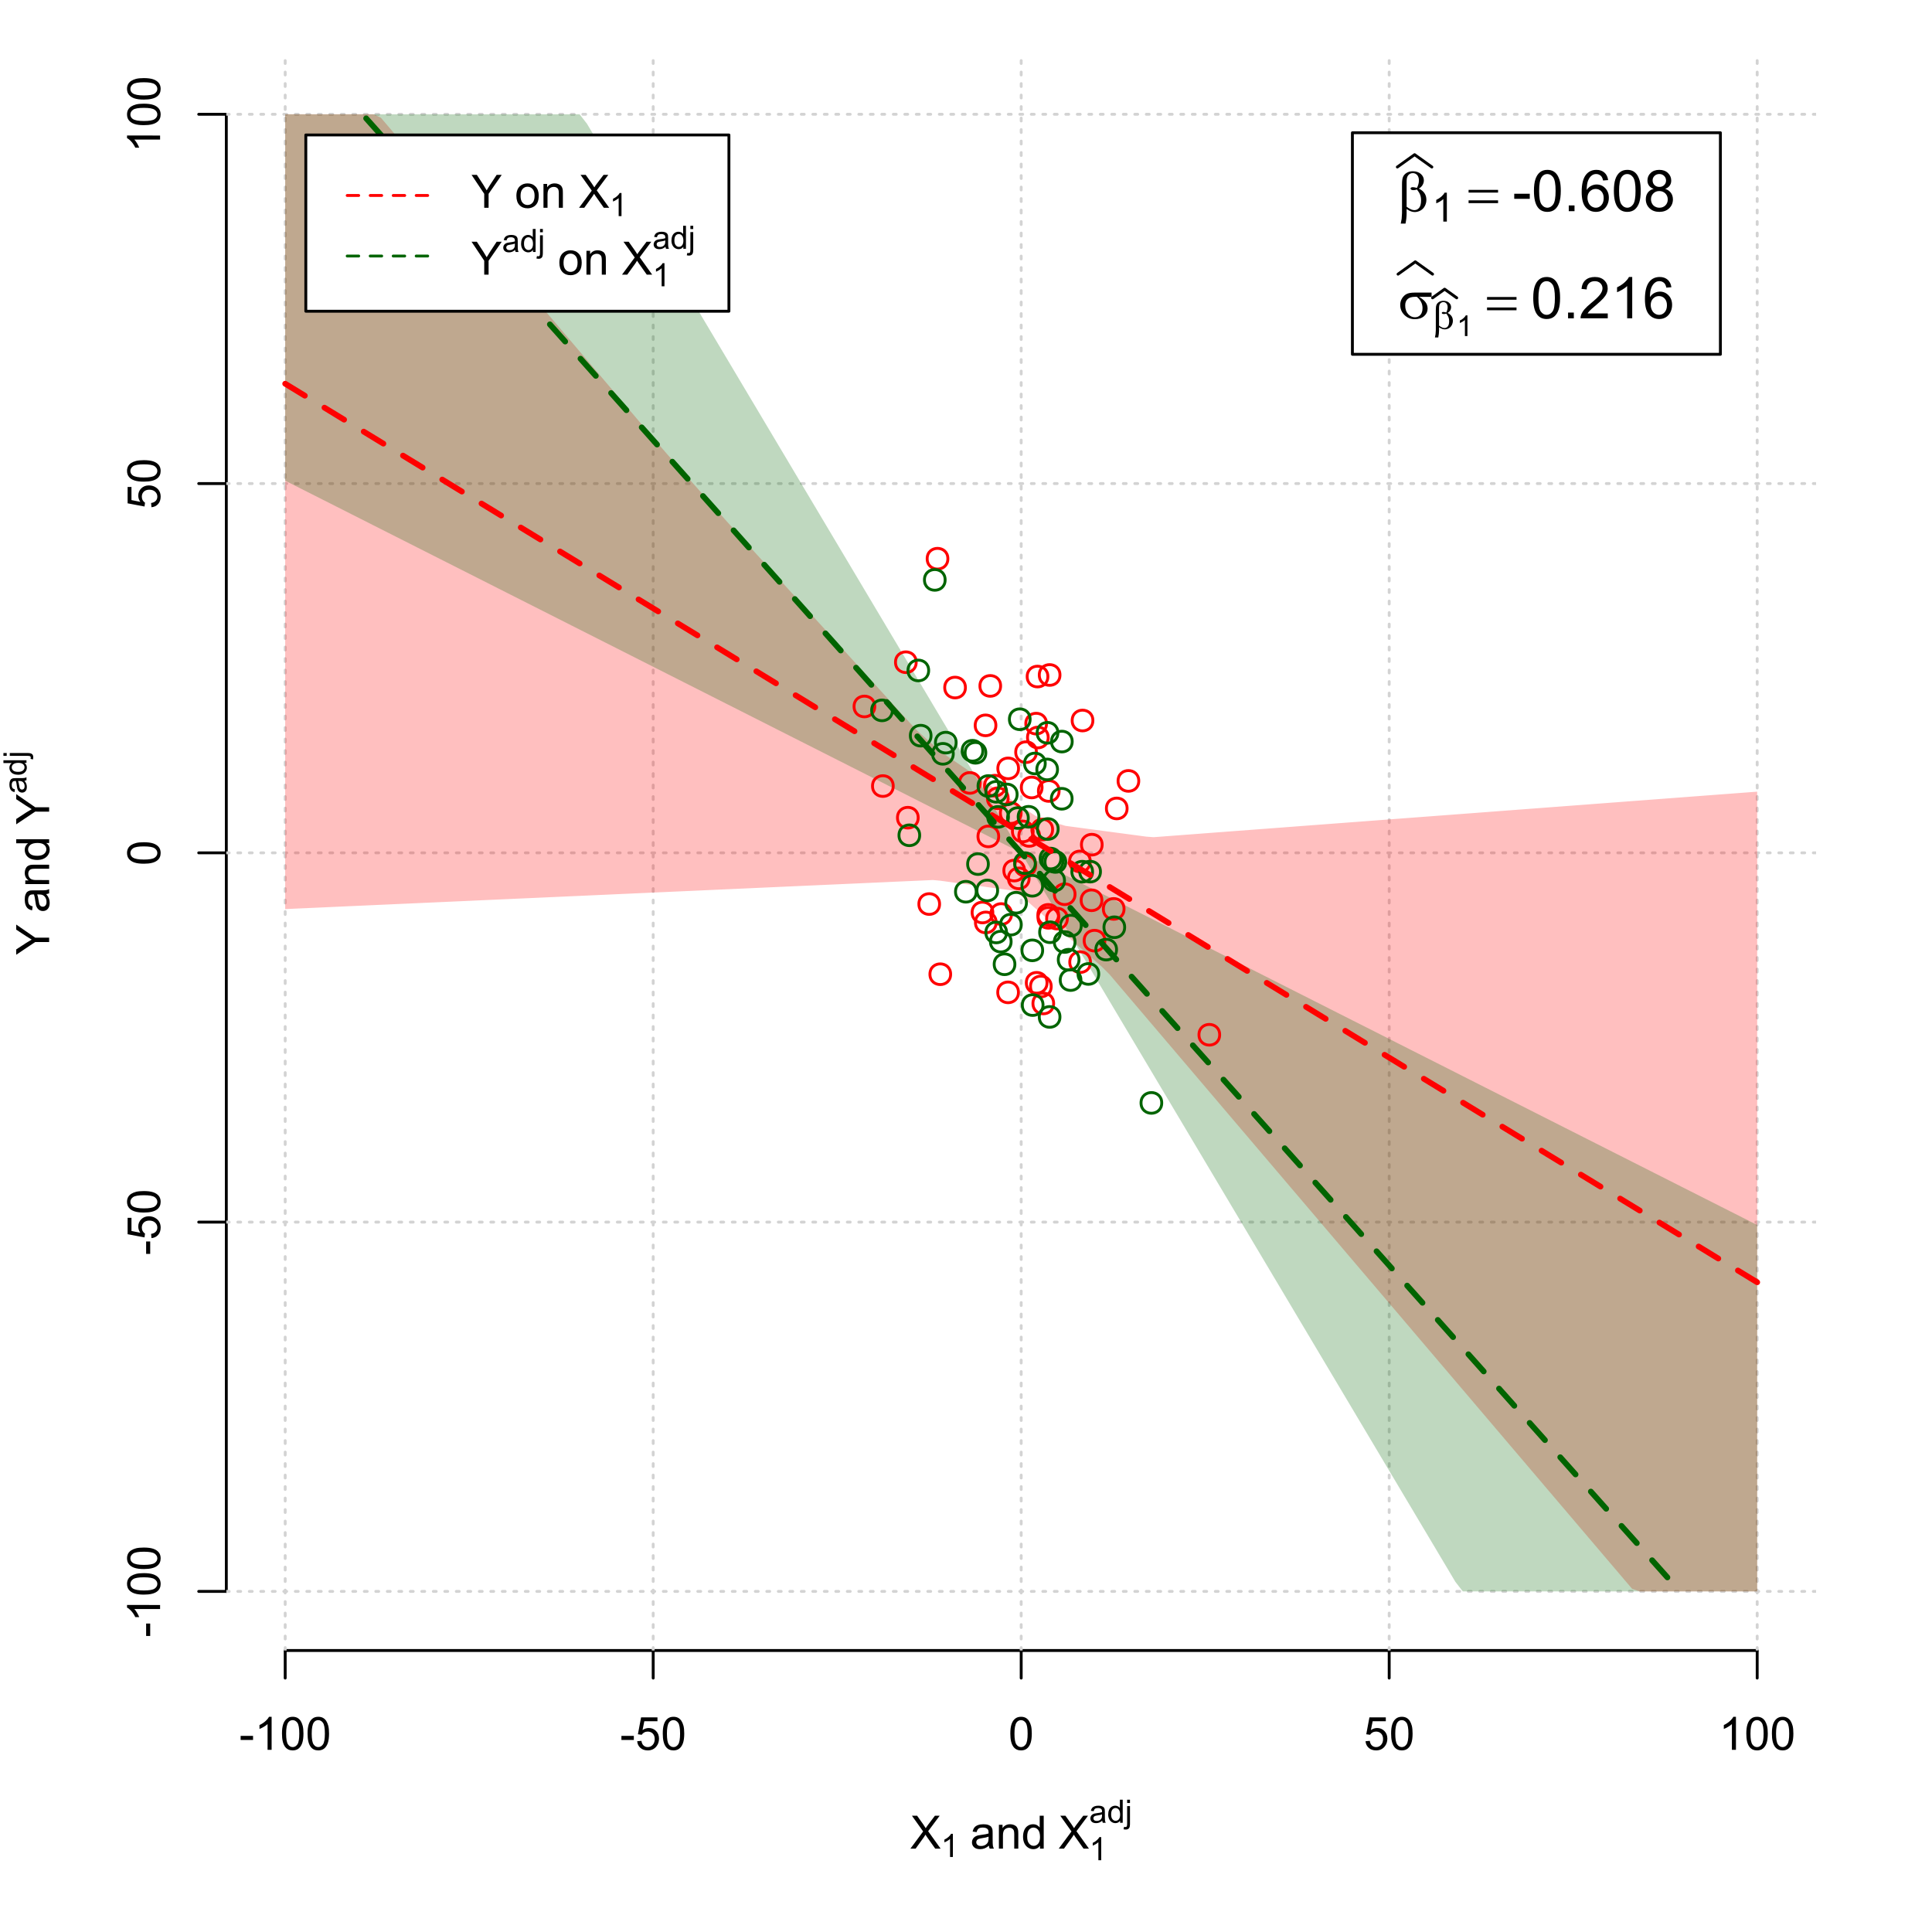 <?xml version="1.0" encoding="UTF-8"?>
<svg xmlns="http://www.w3.org/2000/svg" xmlns:xlink="http://www.w3.org/1999/xlink" width="504pt" height="504pt" viewBox="0 0 504 504" version="1.1">
<defs>
<g>
<symbol overflow="visible" id="glyph0-0">
<path style="stroke:none;" d="M 1.5 0 L 1.5 -7.5 L 7.5 -7.5 L 7.5 0 Z M 1.688 -0.188 L 7.312 -0.188 L 7.312 -7.312 L 1.688 -7.312 Z M 1.688 -0.188 "/>
</symbol>
<symbol overflow="visible" id="glyph0-1">
<path style="stroke:none;" d="M 0.055 0 L 3.375 -4.477 L 0.445 -8.59 L 1.797 -8.59 L 3.359 -6.387 C 3.68 -5.93 3.91 -5.578 4.047 -5.332 C 4.238 -5.645 4.465 -5.969 4.727 -6.312 L 6.457 -8.59 L 7.695 -8.59 L 4.676 -4.539 L 7.93 0 L 6.523 0 L 4.359 -3.062 C 4.238 -3.238 4.113 -3.43 3.984 -3.641 C 3.789 -3.324 3.652 -3.109 3.574 -2.992 L 1.418 0 Z M 0.055 0 "/>
</symbol>
<symbol overflow="visible" id="glyph0-2">
<path style="stroke:none;" d="M 4.852 -0.766 C 4.461 -0.434 4.082 -0.199 3.723 -0.062 C 3.355 0.074 2.969 0.141 2.562 0.141 C 1.875 0.141 1.352 -0.023 0.984 -0.359 C 0.617 -0.688 0.434 -1.117 0.434 -1.641 C 0.434 -1.945 0.5 -2.223 0.641 -2.473 C 0.777 -2.723 0.961 -2.926 1.188 -3.082 C 1.41 -3.234 1.664 -3.348 1.945 -3.43 C 2.152 -3.477 2.465 -3.531 2.883 -3.586 C 3.734 -3.688 4.359 -3.809 4.766 -3.949 C 4.766 -4.09 4.77 -4.18 4.77 -4.227 C 4.77 -4.648 4.668 -4.953 4.469 -5.133 C 4.199 -5.371 3.801 -5.488 3.27 -5.492 C 2.77 -5.488 2.402 -5.402 2.168 -5.23 C 1.934 -5.055 1.758 -4.746 1.648 -4.305 L 0.617 -4.445 C 0.707 -4.887 0.863 -5.242 1.078 -5.516 C 1.289 -5.781 1.598 -5.992 2.008 -6.141 C 2.41 -6.289 2.883 -6.363 3.422 -6.363 C 3.953 -6.363 4.383 -6.301 4.715 -6.176 C 5.047 -6.051 5.293 -5.891 5.449 -5.703 C 5.605 -5.512 5.715 -5.273 5.777 -4.984 C 5.809 -4.805 5.824 -4.48 5.828 -4.016 L 5.828 -2.609 C 5.824 -1.625 5.848 -1.004 5.895 -0.746 C 5.941 -0.484 6.031 -0.238 6.164 0 L 5.062 0 C 4.953 -0.219 4.883 -0.473 4.852 -0.766 Z M 4.766 -3.125 C 4.375 -2.965 3.801 -2.832 3.039 -2.727 C 2.605 -2.66 2.301 -2.59 2.121 -2.516 C 1.941 -2.434 1.801 -2.32 1.703 -2.172 C 1.605 -2.02 1.559 -1.852 1.559 -1.672 C 1.559 -1.387 1.664 -1.152 1.875 -0.969 C 2.086 -0.777 2.398 -0.684 2.812 -0.688 C 3.219 -0.684 3.578 -0.773 3.895 -0.953 C 4.211 -1.129 4.445 -1.371 4.594 -1.68 C 4.707 -1.918 4.762 -2.27 4.766 -2.734 Z M 4.766 -3.125 "/>
</symbol>
<symbol overflow="visible" id="glyph0-3">
<path style="stroke:none;" d="M 0.789 0 L 0.789 -6.223 L 1.742 -6.223 L 1.742 -5.336 C 2.195 -6.02 2.855 -6.363 3.719 -6.363 C 4.09 -6.363 4.434 -6.293 4.754 -6.16 C 5.066 -6.023 5.305 -5.848 5.461 -5.633 C 5.617 -5.41 5.727 -5.152 5.789 -4.852 C 5.828 -4.656 5.848 -4.312 5.848 -3.828 L 5.848 0 L 4.793 0 L 4.793 -3.785 C 4.793 -4.215 4.75 -4.535 4.668 -4.75 C 4.586 -4.961 4.441 -5.129 4.234 -5.258 C 4.023 -5.383 3.777 -5.449 3.5 -5.449 C 3.047 -5.449 2.66 -5.305 2.332 -5.02 C 2.004 -4.734 1.84 -4.195 1.844 -3.398 L 1.844 0 Z M 0.789 0 "/>
</symbol>
<symbol overflow="visible" id="glyph0-4">
<path style="stroke:none;" d="M 4.828 0 L 4.828 -0.785 C 4.43 -0.168 3.848 0.141 3.086 0.141 C 2.59 0.141 2.133 0.004 1.719 -0.27 C 1.297 -0.543 0.977 -0.922 0.75 -1.414 C 0.523 -1.898 0.41 -2.465 0.41 -3.105 C 0.41 -3.727 0.512 -4.289 0.719 -4.797 C 0.926 -5.301 1.238 -5.688 1.652 -5.957 C 2.066 -6.227 2.527 -6.363 3.039 -6.363 C 3.41 -6.363 3.746 -6.281 4.043 -6.125 C 4.336 -5.965 4.574 -5.762 4.758 -5.508 L 4.758 -8.59 L 5.805 -8.59 L 5.805 0 Z M 1.492 -3.105 C 1.488 -2.309 1.656 -1.711 1.996 -1.316 C 2.328 -0.922 2.727 -0.727 3.188 -0.727 C 3.648 -0.727 4.039 -0.914 4.359 -1.293 C 4.68 -1.668 4.84 -2.242 4.844 -3.016 C 4.84 -3.867 4.676 -4.492 4.352 -4.895 C 4.02 -5.289 3.617 -5.488 3.141 -5.492 C 2.672 -5.488 2.277 -5.297 1.965 -4.918 C 1.645 -4.531 1.488 -3.93 1.492 -3.105 Z M 1.492 -3.105 "/>
</symbol>
<symbol overflow="visible" id="glyph0-5">
<path style="stroke:none;" d="M 0.383 -2.578 L 0.383 -3.641 L 3.621 -3.641 L 3.621 -2.578 Z M 0.383 -2.578 "/>
</symbol>
<symbol overflow="visible" id="glyph0-6">
<path style="stroke:none;" d="M 4.469 0 L 3.414 0 L 3.414 -6.719 C 3.16 -6.477 2.828 -6.234 2.414 -5.996 C 2 -5.75 1.629 -5.57 1.305 -5.449 L 1.305 -6.469 C 1.895 -6.742 2.41 -7.078 2.852 -7.477 C 3.293 -7.871 3.605 -8.254 3.789 -8.625 L 4.469 -8.625 Z M 4.469 0 "/>
</symbol>
<symbol overflow="visible" id="glyph0-7">
<path style="stroke:none;" d="M 0.5 -4.234 C 0.496 -5.246 0.602 -6.062 0.812 -6.688 C 1.02 -7.305 1.328 -7.785 1.742 -8.121 C 2.148 -8.457 2.668 -8.625 3.297 -8.625 C 3.758 -8.625 4.164 -8.531 4.512 -8.348 C 4.855 -8.16 5.141 -7.891 5.371 -7.543 C 5.594 -7.191 5.773 -6.766 5.906 -6.266 C 6.035 -5.762 6.098 -5.086 6.102 -4.234 C 6.098 -3.227 5.996 -2.414 5.789 -1.797 C 5.578 -1.176 5.266 -0.695 4.859 -0.359 C 4.445 -0.02 3.926 0.145 3.297 0.148 C 2.465 0.145 1.816 -0.148 1.348 -0.742 C 0.781 -1.457 0.496 -2.621 0.5 -4.234 Z M 1.582 -4.234 C 1.582 -2.824 1.746 -1.887 2.074 -1.418 C 2.402 -0.949 2.809 -0.715 3.297 -0.719 C 3.777 -0.715 4.184 -0.949 4.52 -1.422 C 4.848 -1.887 5.016 -2.824 5.016 -4.234 C 5.016 -5.648 4.848 -6.59 4.52 -7.055 C 4.184 -7.516 3.773 -7.746 3.289 -7.75 C 2.801 -7.746 2.414 -7.543 2.125 -7.137 C 1.762 -6.613 1.582 -5.645 1.582 -4.234 Z M 1.582 -4.234 "/>
</symbol>
<symbol overflow="visible" id="glyph0-8">
<path style="stroke:none;" d="M 0.5 -2.25 L 1.605 -2.344 C 1.684 -1.805 1.871 -1.398 2.176 -1.125 C 2.473 -0.852 2.836 -0.715 3.258 -0.719 C 3.766 -0.715 4.195 -0.906 4.547 -1.293 C 4.898 -1.672 5.074 -2.18 5.074 -2.82 C 5.074 -3.414 4.902 -3.891 4.566 -4.242 C 4.227 -4.59 3.785 -4.762 3.242 -4.766 C 2.898 -4.762 2.594 -4.684 2.32 -4.531 C 2.047 -4.375 1.832 -4.176 1.676 -3.93 L 0.688 -4.062 L 1.516 -8.473 L 5.789 -8.473 L 5.789 -7.465 L 2.359 -7.465 L 1.898 -5.156 C 2.414 -5.516 2.953 -5.695 3.523 -5.695 C 4.27 -5.695 4.902 -5.434 5.422 -4.914 C 5.934 -4.395 6.191 -3.727 6.195 -2.914 C 6.191 -2.133 5.965 -1.461 5.516 -0.898 C 4.961 -0.199 4.211 0.145 3.258 0.148 C 2.477 0.145 1.836 -0.07 1.344 -0.508 C 0.844 -0.941 0.562 -1.523 0.5 -2.25 Z M 0.5 -2.25 "/>
</symbol>
<symbol overflow="visible" id="glyph0-9">
<path style="stroke:none;" d="M 3.344 0 L 3.344 -3.641 L 0.035 -8.59 L 1.418 -8.59 L 3.109 -6 C 3.418 -5.516 3.711 -5.031 3.984 -4.547 C 4.242 -4.992 4.555 -5.496 4.922 -6.062 L 6.586 -8.59 L 7.91 -8.59 L 4.484 -3.641 L 4.484 0 Z M 3.344 0 "/>
</symbol>
<symbol overflow="visible" id="glyph0-10">
<path style="stroke:none;" d=""/>
</symbol>
<symbol overflow="visible" id="glyph0-11">
<path style="stroke:none;" d="M 0.398 -3.109 C 0.398 -4.262 0.719 -5.117 1.359 -5.672 C 1.895 -6.133 2.547 -6.363 3.316 -6.363 C 4.172 -6.363 4.871 -6.082 5.414 -5.52 C 5.953 -4.957 6.223 -4.184 6.227 -3.199 C 6.223 -2.398 6.102 -1.766 5.867 -1.309 C 5.625 -0.848 5.277 -0.492 4.82 -0.238 C 4.359 0.016 3.859 0.141 3.316 0.141 C 2.441 0.141 1.734 -0.137 1.203 -0.695 C 0.664 -1.254 0.398 -2.059 0.398 -3.109 Z M 1.484 -3.109 C 1.48 -2.309 1.656 -1.711 2.004 -1.32 C 2.348 -0.922 2.785 -0.727 3.316 -0.727 C 3.84 -0.727 4.273 -0.926 4.621 -1.324 C 4.969 -1.723 5.145 -2.328 5.145 -3.148 C 5.145 -3.914 4.969 -4.496 4.617 -4.895 C 4.266 -5.289 3.832 -5.488 3.316 -5.492 C 2.785 -5.488 2.348 -5.293 2.004 -4.898 C 1.656 -4.5 1.48 -3.902 1.484 -3.109 Z M 1.484 -3.109 "/>
</symbol>
<symbol overflow="visible" id="glyph1-0">
<path style="stroke:none;" d="M 1.051 0 L 1.051 -5.25 L 5.25 -5.25 L 5.25 0 Z M 1.18 -0.133 L 5.117 -0.133 L 5.117 -5.117 L 1.18 -5.117 Z M 1.18 -0.133 "/>
</symbol>
<symbol overflow="visible" id="glyph1-1">
<path style="stroke:none;" d="M 3.129 0 L 2.391 0 L 2.391 -4.703 C 2.211 -4.531 1.977 -4.363 1.691 -4.195 C 1.398 -4.023 1.141 -3.895 0.914 -3.812 L 0.914 -4.527 C 1.328 -4.719 1.688 -4.953 1.996 -5.234 C 2.305 -5.508 2.523 -5.777 2.652 -6.039 L 3.129 -6.039 Z M 3.129 0 "/>
</symbol>
<symbol overflow="visible" id="glyph1-2">
<path style="stroke:none;" d="M 3.395 -0.539 C 3.117 -0.305 2.855 -0.137 2.605 -0.043 C 2.352 0.051 2.082 0.094 1.793 0.098 C 1.312 0.094 0.941 -0.02 0.688 -0.25 C 0.43 -0.48 0.305 -0.781 0.305 -1.148 C 0.305 -1.359 0.352 -1.551 0.449 -1.73 C 0.543 -1.902 0.668 -2.047 0.828 -2.156 C 0.984 -2.262 1.164 -2.34 1.363 -2.398 C 1.504 -2.434 1.723 -2.473 2.02 -2.512 C 2.609 -2.578 3.047 -2.664 3.336 -2.766 C 3.336 -2.867 3.34 -2.93 3.34 -2.957 C 3.34 -3.258 3.27 -3.469 3.129 -3.594 C 2.941 -3.758 2.66 -3.844 2.289 -3.844 C 1.941 -3.844 1.684 -3.781 1.52 -3.66 C 1.348 -3.535 1.227 -3.32 1.152 -3.016 L 0.43 -3.113 C 0.492 -3.418 0.602 -3.668 0.754 -3.863 C 0.902 -4.051 1.121 -4.199 1.406 -4.301 C 1.688 -4.402 2.016 -4.453 2.395 -4.453 C 2.766 -4.453 3.066 -4.406 3.301 -4.32 C 3.527 -4.23 3.699 -4.121 3.812 -3.992 C 3.918 -3.855 3.996 -3.691 4.043 -3.492 C 4.066 -3.363 4.078 -3.133 4.082 -2.809 L 4.082 -1.824 C 4.078 -1.137 4.094 -0.703 4.129 -0.523 C 4.156 -0.336 4.219 -0.164 4.316 0 L 3.543 0 C 3.465 -0.152 3.414 -0.332 3.395 -0.539 Z M 3.336 -2.188 C 3.062 -2.074 2.66 -1.98 2.129 -1.906 C 1.82 -1.859 1.605 -1.812 1.484 -1.758 C 1.355 -1.703 1.258 -1.621 1.191 -1.52 C 1.121 -1.41 1.09 -1.293 1.09 -1.168 C 1.09 -0.969 1.164 -0.805 1.312 -0.676 C 1.461 -0.543 1.68 -0.48 1.969 -0.48 C 2.25 -0.48 2.5 -0.539 2.727 -0.664 C 2.945 -0.785 3.109 -0.957 3.215 -1.176 C 3.293 -1.34 3.332 -1.586 3.336 -1.914 Z M 3.336 -2.188 "/>
</symbol>
<symbol overflow="visible" id="glyph1-3">
<path style="stroke:none;" d="M 3.379 0 L 3.379 -0.551 C 3.102 -0.121 2.695 0.094 2.16 0.098 C 1.812 0.094 1.492 0 1.203 -0.188 C 0.906 -0.379 0.68 -0.645 0.523 -0.988 C 0.359 -1.328 0.281 -1.723 0.285 -2.172 C 0.281 -2.605 0.355 -3 0.504 -3.355 C 0.648 -3.707 0.863 -3.977 1.156 -4.168 C 1.441 -4.355 1.766 -4.453 2.129 -4.453 C 2.387 -4.453 2.621 -4.395 2.828 -4.285 C 3.031 -4.172 3.199 -4.031 3.332 -3.855 L 3.332 -6.012 L 4.066 -6.012 L 4.066 0 Z M 1.047 -2.172 C 1.043 -1.613 1.16 -1.195 1.398 -0.922 C 1.629 -0.641 1.906 -0.504 2.23 -0.508 C 2.551 -0.504 2.824 -0.637 3.051 -0.902 C 3.273 -1.168 3.387 -1.57 3.391 -2.113 C 3.387 -2.707 3.273 -3.145 3.047 -3.426 C 2.816 -3.703 2.531 -3.844 2.199 -3.844 C 1.867 -3.844 1.594 -3.707 1.375 -3.441 C 1.152 -3.168 1.043 -2.746 1.047 -2.172 Z M 1.047 -2.172 "/>
</symbol>
<symbol overflow="visible" id="glyph1-4">
<path style="stroke:none;" d="M 0.551 -5.156 L 0.551 -6.012 L 1.289 -6.012 L 1.289 -5.156 Z M -0.387 1.691 L -0.246 1.062 C -0.098 1.098 0.016 1.117 0.102 1.121 C 0.25 1.117 0.363 1.066 0.438 0.969 C 0.512 0.867 0.551 0.621 0.551 0.223 L 0.551 -4.355 L 1.289 -4.355 L 1.289 0.238 C 1.289 0.773 1.219 1.148 1.078 1.359 C 0.898 1.633 0.602 1.77 0.191 1.77 C -0.008 1.77 -0.199 1.742 -0.387 1.691 Z M -0.387 1.691 "/>
</symbol>
<symbol overflow="visible" id="glyph2-0">
<path style="stroke:none;" d="M 0.602 0 L 0.602 -7.5 L 6.602 -7.5 L 6.602 0 Z M 0.789 -0.188 L 6.414 -0.188 L 6.414 -7.312 L 0.789 -7.312 Z M 0.789 -0.188 "/>
</symbol>
<symbol overflow="visible" id="glyph2-1">
<path style="stroke:none;" d=""/>
</symbol>
<symbol overflow="visible" id="glyph3-0">
<path style="stroke:none;" d="M 0 -1.5 L -7.5 -1.5 L -7.5 -7.5 L 0 -7.5 Z M -0.188 -1.688 L -0.188 -7.312 L -7.312 -7.312 L -7.312 -1.688 Z M -0.188 -1.688 "/>
</symbol>
<symbol overflow="visible" id="glyph3-1">
<path style="stroke:none;" d="M 0 -3.344 L -3.641 -3.348 L -8.59 -0.035 L -8.59 -1.418 L -6 -3.113 C -5.516 -3.422 -5.031 -3.715 -4.547 -3.984 C -4.992 -4.242 -5.496 -4.555 -6.062 -4.922 L -8.59 -6.586 L -8.59 -7.91 L -3.637 -4.484 L 0 -4.484 Z M 0 -3.344 "/>
</symbol>
<symbol overflow="visible" id="glyph3-2">
<path style="stroke:none;" d="M -0.766 -4.852 C -0.434 -4.461 -0.199 -4.082 -0.062 -3.723 C 0.074 -3.355 0.141 -2.969 0.141 -2.562 C 0.141 -1.875 -0.023 -1.352 -0.359 -0.984 C -0.688 -0.617 -1.117 -0.434 -1.641 -0.434 C -1.945 -0.434 -2.223 -0.5 -2.473 -0.641 C -2.723 -0.777 -2.926 -0.961 -3.082 -1.188 C -3.234 -1.41 -3.348 -1.664 -3.43 -1.945 C -3.477 -2.152 -3.531 -2.465 -3.586 -2.883 C -3.688 -3.734 -3.809 -4.359 -3.949 -4.766 C -4.09 -4.766 -4.18 -4.77 -4.227 -4.77 C -4.648 -4.77 -4.953 -4.668 -5.133 -4.469 C -5.371 -4.199 -5.488 -3.801 -5.492 -3.27 C -5.488 -2.773 -5.402 -2.406 -5.23 -2.172 C -5.055 -1.934 -4.746 -1.758 -4.305 -1.648 L -4.445 -0.617 C -4.887 -0.707 -5.242 -0.863 -5.516 -1.078 C -5.781 -1.293 -5.992 -1.602 -6.141 -2.012 C -6.289 -2.414 -6.363 -2.887 -6.363 -3.422 C -6.363 -3.953 -6.301 -4.383 -6.176 -4.715 C -6.051 -5.047 -5.891 -5.293 -5.703 -5.449 C -5.512 -5.605 -5.273 -5.715 -4.984 -5.777 C -4.805 -5.809 -4.48 -5.824 -4.016 -5.828 L -2.605 -5.828 C -1.625 -5.824 -1.004 -5.848 -0.746 -5.895 C -0.48 -5.941 -0.234 -6.031 0 -6.164 L 0 -5.062 C -0.219 -4.953 -0.473 -4.883 -0.766 -4.852 Z M -3.121 -4.766 C -2.961 -4.375 -2.828 -3.801 -2.727 -3.039 C -2.66 -2.605 -2.59 -2.301 -2.516 -2.121 C -2.434 -1.941 -2.32 -1.801 -2.172 -1.703 C -2.02 -1.605 -1.852 -1.559 -1.672 -1.559 C -1.387 -1.559 -1.152 -1.664 -0.965 -1.875 C -0.773 -2.086 -0.68 -2.398 -0.684 -2.812 C -0.68 -3.219 -0.77 -3.578 -0.949 -3.895 C -1.129 -4.211 -1.371 -4.445 -1.68 -4.594 C -1.918 -4.707 -2.27 -4.762 -2.734 -4.766 Z M -3.121 -4.766 "/>
</symbol>
<symbol overflow="visible" id="glyph3-3">
<path style="stroke:none;" d="M 0 -0.789 L -6.223 -0.793 L -6.223 -1.742 L -5.336 -1.742 C -6.02 -2.195 -6.363 -2.855 -6.363 -3.723 C -6.363 -4.09 -6.293 -4.434 -6.16 -4.754 C -6.023 -5.066 -5.848 -5.305 -5.633 -5.461 C -5.41 -5.617 -5.152 -5.727 -4.852 -5.789 C -4.656 -5.828 -4.312 -5.848 -3.824 -5.848 L 0 -5.848 L 0 -4.793 L -3.785 -4.793 C -4.215 -4.793 -4.535 -4.75 -4.75 -4.668 C -4.961 -4.586 -5.129 -4.441 -5.258 -4.234 C -5.383 -4.023 -5.449 -3.777 -5.449 -3.5 C -5.449 -3.047 -5.305 -2.66 -5.02 -2.336 C -4.734 -2.008 -4.195 -1.844 -3.398 -1.848 L 0 -1.844 Z M 0 -0.789 "/>
</symbol>
<symbol overflow="visible" id="glyph3-4">
<path style="stroke:none;" d="M 0 -4.828 L -0.785 -4.828 C -0.168 -4.43 0.141 -3.848 0.141 -3.086 C 0.141 -2.59 0.004 -2.133 -0.27 -1.719 C -0.543 -1.297 -0.922 -0.977 -1.414 -0.75 C -1.898 -0.523 -2.465 -0.41 -3.105 -0.41 C -3.727 -0.41 -4.289 -0.512 -4.797 -0.719 C -5.301 -0.926 -5.688 -1.238 -5.957 -1.652 C -6.227 -2.066 -6.363 -2.527 -6.363 -3.043 C -6.363 -3.414 -6.281 -3.75 -6.125 -4.043 C -5.965 -4.336 -5.762 -4.574 -5.508 -4.758 L -8.59 -4.758 L -8.59 -5.809 L 0 -5.805 Z M -3.105 -1.496 C -2.309 -1.492 -1.711 -1.66 -1.316 -1.996 C -0.922 -2.328 -0.727 -2.727 -0.727 -3.188 C -0.727 -3.648 -0.914 -4.039 -1.289 -4.359 C -1.664 -4.68 -2.238 -4.84 -3.016 -4.844 C -3.867 -4.84 -4.492 -4.676 -4.895 -4.352 C -5.289 -4.023 -5.488 -3.621 -5.492 -3.141 C -5.488 -2.672 -5.297 -2.277 -4.918 -1.965 C -4.531 -1.648 -3.93 -1.492 -3.105 -1.496 Z M -3.105 -1.496 "/>
</symbol>
<symbol overflow="visible" id="glyph3-5">
<path style="stroke:none;" d="M -2.578 -0.383 L -3.641 -0.383 L -3.641 -3.621 L -2.578 -3.621 Z M -2.578 -0.383 "/>
</symbol>
<symbol overflow="visible" id="glyph3-6">
<path style="stroke:none;" d="M 0 -4.469 L 0 -3.414 L -6.719 -3.418 C -6.477 -3.16 -6.234 -2.828 -5.996 -2.418 C -5.75 -2.004 -5.57 -1.633 -5.449 -1.309 L -6.469 -1.309 C -6.742 -1.895 -7.078 -2.41 -7.477 -2.852 C -7.871 -3.293 -8.254 -3.605 -8.625 -3.793 L -8.625 -4.473 Z M 0 -4.469 "/>
</symbol>
<symbol overflow="visible" id="glyph3-7">
<path style="stroke:none;" d="M -4.234 -0.5 C -5.246 -0.496 -6.062 -0.602 -6.688 -0.812 C -7.305 -1.02 -7.785 -1.328 -8.121 -1.742 C -8.457 -2.152 -8.625 -2.672 -8.625 -3.301 C -8.625 -3.758 -8.531 -4.164 -8.348 -4.512 C -8.16 -4.859 -7.891 -5.145 -7.543 -5.371 C -7.191 -5.594 -6.766 -5.773 -6.266 -5.906 C -5.762 -6.035 -5.086 -6.098 -4.234 -6.102 C -3.223 -6.098 -2.41 -5.996 -1.793 -5.789 C -1.176 -5.578 -0.695 -5.266 -0.359 -4.859 C -0.02 -4.445 0.145 -3.926 0.148 -3.297 C 0.145 -2.465 -0.148 -1.816 -0.742 -1.348 C -1.457 -0.781 -2.621 -0.496 -4.234 -0.5 Z M -4.234 -1.582 C -2.824 -1.582 -1.887 -1.746 -1.418 -2.074 C -0.949 -2.402 -0.715 -2.809 -0.719 -3.297 C -0.715 -3.777 -0.949 -4.184 -1.422 -4.52 C -1.887 -4.848 -2.824 -5.016 -4.234 -5.016 C -5.648 -5.016 -6.59 -4.848 -7.055 -4.52 C -7.516 -4.188 -7.746 -3.777 -7.75 -3.289 C -7.746 -2.801 -7.543 -2.414 -7.137 -2.129 C -6.613 -1.762 -5.645 -1.582 -4.234 -1.582 Z M -4.234 -1.582 "/>
</symbol>
<symbol overflow="visible" id="glyph3-8">
<path style="stroke:none;" d="M -2.25 -0.5 L -2.344 -1.605 C -1.805 -1.684 -1.398 -1.871 -1.125 -2.176 C -0.852 -2.473 -0.715 -2.836 -0.719 -3.258 C -0.715 -3.766 -0.906 -4.195 -1.293 -4.547 C -1.672 -4.898 -2.18 -5.074 -2.816 -5.074 C -3.414 -5.074 -3.891 -4.902 -4.242 -4.566 C -4.59 -4.227 -4.762 -3.785 -4.766 -3.242 C -4.762 -2.898 -4.684 -2.594 -4.531 -2.32 C -4.375 -2.047 -4.176 -1.832 -3.93 -1.676 L -4.062 -0.688 L -8.473 -1.52 L -8.473 -5.789 L -7.465 -5.789 L -7.465 -2.363 L -5.156 -1.898 C -5.516 -2.414 -5.695 -2.953 -5.695 -3.523 C -5.695 -4.27 -5.434 -4.902 -4.914 -5.422 C -4.395 -5.934 -3.727 -6.191 -2.91 -6.195 C -2.133 -6.191 -1.461 -5.965 -0.895 -5.516 C -0.199 -4.961 0.145 -4.211 0.148 -3.258 C 0.145 -2.477 -0.07 -1.836 -0.508 -1.344 C -0.941 -0.848 -1.523 -0.566 -2.25 -0.5 Z M -2.25 -0.5 "/>
</symbol>
<symbol overflow="visible" id="glyph4-0">
<path style="stroke:none;" d="M 0 -0.602 L -7.5 -0.605 L -7.5 -6.605 L 0 -6.602 Z M -0.188 -0.789 L -0.188 -6.414 L -7.312 -6.418 L -7.312 -0.793 Z M -0.188 -0.789 "/>
</symbol>
<symbol overflow="visible" id="glyph4-1">
<path style="stroke:none;" d=""/>
</symbol>
<symbol overflow="visible" id="glyph5-0">
<path style="stroke:none;" d="M 0 -1.051 L -5.25 -1.051 L -5.25 -5.25 L 0 -5.25 Z M -0.133 -1.18 L -0.133 -5.117 L -5.117 -5.117 L -5.117 -1.18 Z M -0.133 -1.18 "/>
</symbol>
<symbol overflow="visible" id="glyph5-1">
<path style="stroke:none;" d="M -0.539 -3.395 C -0.305 -3.117 -0.137 -2.855 -0.043 -2.605 C 0.051 -2.352 0.094 -2.082 0.098 -1.793 C 0.094 -1.312 -0.02 -0.941 -0.25 -0.688 C -0.48 -0.43 -0.781 -0.305 -1.148 -0.305 C -1.359 -0.305 -1.551 -0.352 -1.73 -0.449 C -1.902 -0.543 -2.047 -0.668 -2.156 -0.828 C -2.262 -0.984 -2.34 -1.164 -2.398 -1.363 C -2.434 -1.504 -2.473 -1.723 -2.512 -2.02 C -2.578 -2.609 -2.664 -3.047 -2.766 -3.336 C -2.867 -3.336 -2.93 -3.34 -2.957 -3.34 C -3.258 -3.34 -3.469 -3.27 -3.594 -3.129 C -3.758 -2.941 -3.844 -2.66 -3.844 -2.289 C -3.844 -1.941 -3.781 -1.684 -3.66 -1.52 C -3.535 -1.352 -3.32 -1.23 -3.016 -1.152 L -3.113 -0.43 C -3.418 -0.492 -3.668 -0.602 -3.863 -0.754 C -4.051 -0.902 -4.199 -1.121 -4.301 -1.406 C -4.402 -1.688 -4.453 -2.016 -4.453 -2.395 C -4.453 -2.766 -4.406 -3.066 -4.32 -3.301 C -4.23 -3.527 -4.121 -3.699 -3.992 -3.812 C -3.855 -3.918 -3.691 -3.996 -3.492 -4.043 C -3.363 -4.066 -3.133 -4.078 -2.809 -4.082 L -1.824 -4.082 C -1.137 -4.078 -0.703 -4.094 -0.523 -4.129 C -0.336 -4.156 -0.164 -4.219 0 -4.316 L 0 -3.543 C -0.152 -3.465 -0.332 -3.414 -0.539 -3.395 Z M -2.188 -3.336 C -2.074 -3.062 -1.98 -2.66 -1.906 -2.129 C -1.859 -1.82 -1.812 -1.605 -1.758 -1.484 C -1.703 -1.355 -1.621 -1.258 -1.52 -1.191 C -1.41 -1.121 -1.293 -1.09 -1.168 -1.09 C -0.969 -1.09 -0.805 -1.164 -0.676 -1.312 C -0.543 -1.461 -0.48 -1.68 -0.48 -1.969 C -0.48 -2.25 -0.539 -2.5 -0.664 -2.727 C -0.785 -2.945 -0.957 -3.109 -1.176 -3.215 C -1.34 -3.293 -1.586 -3.332 -1.914 -3.336 Z M -2.188 -3.336 "/>
</symbol>
<symbol overflow="visible" id="glyph5-2">
<path style="stroke:none;" d="M 0 -3.379 L -0.551 -3.379 C -0.121 -3.102 0.094 -2.695 0.098 -2.16 C 0.094 -1.812 0 -1.492 -0.188 -1.203 C -0.379 -0.906 -0.645 -0.684 -0.988 -0.527 C -1.328 -0.367 -1.723 -0.285 -2.172 -0.289 C -2.605 -0.285 -3 -0.359 -3.355 -0.504 C -3.707 -0.648 -3.977 -0.863 -4.168 -1.156 C -4.355 -1.441 -4.453 -1.766 -4.453 -2.129 C -4.453 -2.387 -4.395 -2.621 -4.285 -2.828 C -4.172 -3.031 -4.031 -3.199 -3.855 -3.332 L -6.012 -3.332 L -6.012 -4.066 L 0 -4.066 Z M -2.172 -1.047 C -1.613 -1.043 -1.195 -1.16 -0.922 -1.398 C -0.641 -1.629 -0.504 -1.906 -0.508 -2.23 C -0.504 -2.551 -0.637 -2.824 -0.902 -3.051 C -1.168 -3.273 -1.57 -3.387 -2.113 -3.391 C -2.707 -3.387 -3.145 -3.273 -3.426 -3.047 C -3.703 -2.816 -3.844 -2.531 -3.844 -2.199 C -3.844 -1.867 -3.707 -1.594 -3.441 -1.375 C -3.168 -1.152 -2.746 -1.043 -2.172 -1.047 Z M -2.172 -1.047 "/>
</symbol>
<symbol overflow="visible" id="glyph5-3">
<path style="stroke:none;" d="M -5.156 -0.551 L -6.012 -0.551 L -6.012 -1.289 L -5.156 -1.289 Z M 1.691 0.387 L 1.062 0.246 C 1.098 0.098 1.117 -0.016 1.121 -0.102 C 1.117 -0.25 1.066 -0.363 0.969 -0.438 C 0.867 -0.512 0.621 -0.551 0.223 -0.551 L -4.355 -0.551 L -4.355 -1.289 L 0.238 -1.289 C 0.773 -1.289 1.148 -1.219 1.359 -1.078 C 1.633 -0.898 1.77 -0.602 1.77 -0.191 C 1.77 0.008 1.742 0.199 1.691 0.387 Z M 1.691 0.387 "/>
</symbol>
<symbol overflow="visible" id="glyph6-0">
<path style="stroke:none;" d="M 0.754 0 L 0.754 -9.375 L 8.254 -9.375 L 8.254 0 Z M 0.988 -0.234 L 8.02 -0.234 L 8.02 -9.141 L 0.988 -9.141 Z M 0.988 -0.234 "/>
</symbol>
<symbol overflow="visible" id="glyph6-1">
<path style="stroke:none;" d="M 2.418 -0.57 L 2.418 0.668 C 2.414 1.457 2.316 2.312 2.125 3.238 L 0.887 3.238 C 1.016 2.629 1.094 2.215 1.121 2 C 1.18 1.312 1.211 0.812 1.215 0.5 L 1.215 -6.988 C 1.211 -7.859 1.297 -8.508 1.473 -8.93 C 1.645 -9.352 1.957 -9.703 2.41 -9.988 C 2.859 -10.27 3.402 -10.41 4.035 -10.414 C 4.906 -10.41 5.605 -10.176 6.129 -9.711 C 6.652 -9.238 6.914 -8.684 6.914 -8.043 C 6.914 -7.625 6.805 -7.23 6.594 -6.855 C 6.379 -6.48 6.051 -6.156 5.609 -5.891 C 6.914 -5.262 7.57 -4.289 7.574 -2.973 C 7.57 -2.383 7.434 -1.836 7.164 -1.332 C 6.887 -0.82 6.512 -0.434 6.035 -0.172 C 5.555 0.094 5.059 0.223 4.555 0.227 C 4.227 0.223 3.906 0.168 3.586 0.059 C 3.266 -0.051 2.875 -0.258 2.418 -0.57 Z M 2.418 -1.148 C 2.891 -0.816 3.305 -0.578 3.656 -0.434 C 3.918 -0.324 4.18 -0.27 4.445 -0.27 C 4.938 -0.27 5.352 -0.473 5.688 -0.879 C 6.02 -1.285 6.188 -1.93 6.188 -2.82 C 6.188 -3.375 6.105 -3.863 5.949 -4.281 C 5.785 -4.695 5.508 -5.152 5.113 -5.656 C 4.773 -5.539 4.484 -5.484 4.242 -5.484 C 3.945 -5.484 3.738 -5.527 3.621 -5.617 C 3.5 -5.703 3.438 -5.797 3.441 -5.902 C 3.438 -5.992 3.484 -6.078 3.578 -6.152 C 3.668 -6.223 3.816 -6.258 4.027 -6.262 C 4.262 -6.258 4.625 -6.195 5.113 -6.07 C 5.453 -6.75 5.625 -7.391 5.625 -8 C 5.625 -8.609 5.473 -9.086 5.172 -9.426 C 4.867 -9.758 4.492 -9.926 4.043 -9.93 C 3.477 -9.926 3.035 -9.688 2.727 -9.215 C 2.516 -8.895 2.414 -8.383 2.418 -7.684 Z M 2.418 -1.148 "/>
</symbol>
<symbol overflow="visible" id="glyph6-2">
<path style="stroke:none;" d="M 0.27 -5.559 L 7.961 -5.559 L 7.961 -4.848 L 0.27 -4.848 Z M 0.27 -2.828 L 7.961 -2.828 L 7.961 -2.102 L 0.27 -2.102 Z M 0.27 -2.828 "/>
</symbol>
<symbol overflow="visible" id="glyph6-3">
<path style="stroke:none;" d="M 8.746 -5.602 L 5.465 -5.602 C 6.199 -5.191 6.758 -4.734 7.141 -4.238 C 7.52 -3.738 7.711 -3.164 7.711 -2.512 C 7.711 -1.758 7.406 -1.113 6.801 -0.578 C 6.195 -0.043 5.387 0.223 4.371 0.227 C 3.301 0.223 2.398 -0.137 1.668 -0.863 C 0.934 -1.59 0.566 -2.469 0.57 -3.5 C 0.566 -4.117 0.723 -4.68 1.031 -5.184 C 1.336 -5.688 1.723 -6.066 2.199 -6.324 C 2.668 -6.578 3.391 -6.707 4.367 -6.711 L 8.746 -6.711 Z M 4.914 -5.602 C 4.707 -5.605 4.551 -5.605 4.445 -5.609 C 3.566 -5.605 2.918 -5.41 2.5 -5.023 C 2.074 -4.629 1.863 -4.078 1.867 -3.367 C 1.863 -2.434 2.113 -1.684 2.621 -1.117 C 3.121 -0.551 3.719 -0.27 4.41 -0.27 C 4.984 -0.27 5.457 -0.473 5.828 -0.887 C 6.199 -1.297 6.387 -1.895 6.387 -2.672 C 6.387 -3.797 5.895 -4.773 4.914 -5.602 Z M 4.914 -5.602 "/>
</symbol>
<symbol overflow="visible" id="glyph7-0">
<path style="stroke:none;" d="M 1.312 0 L 1.312 -6.562 L 6.562 -6.562 L 6.562 0 Z M 1.477 -0.164 L 6.398 -0.164 L 6.398 -6.398 L 1.477 -6.398 Z M 1.477 -0.164 "/>
</symbol>
<symbol overflow="visible" id="glyph7-1">
<path style="stroke:none;" d="M 3.91 0 L 2.988 0 L 2.988 -5.879 C 2.766 -5.664 2.473 -5.453 2.113 -5.242 C 1.75 -5.027 1.426 -4.871 1.145 -4.77 L 1.145 -5.66 C 1.656 -5.902 2.109 -6.195 2.496 -6.539 C 2.883 -6.883 3.156 -7.219 3.316 -7.547 L 3.91 -7.547 Z M 3.91 0 "/>
</symbol>
<symbol overflow="visible" id="glyph8-0">
<path style="stroke:none;" d="M 1.875 0 L 1.875 -9.375 L 9.375 -9.375 L 9.375 0 Z M 2.109 -0.234 L 9.141 -0.234 L 9.141 -9.141 L 2.109 -9.141 Z M 2.109 -0.234 "/>
</symbol>
<symbol overflow="visible" id="glyph8-1">
<path style="stroke:none;" d="M 0.477 -3.223 L 0.477 -4.547 L 4.527 -4.547 L 4.527 -3.223 Z M 0.477 -3.223 "/>
</symbol>
<symbol overflow="visible" id="glyph8-2">
<path style="stroke:none;" d="M 0.621 -5.297 C 0.621 -6.562 0.75 -7.582 1.012 -8.359 C 1.273 -9.133 1.664 -9.73 2.18 -10.152 C 2.695 -10.57 3.344 -10.781 4.125 -10.781 C 4.699 -10.781 5.203 -10.664 5.641 -10.434 C 6.074 -10.199 6.434 -9.863 6.715 -9.43 C 6.996 -8.988 7.219 -8.457 7.383 -7.832 C 7.543 -7.203 7.621 -6.359 7.625 -5.297 C 7.621 -4.035 7.492 -3.016 7.234 -2.246 C 6.973 -1.469 6.586 -0.871 6.074 -0.449 C 5.559 -0.027 4.91 0.18 4.125 0.184 C 3.086 0.18 2.27 -0.188 1.684 -0.93 C 0.973 -1.82 0.621 -3.277 0.621 -5.297 Z M 1.977 -5.297 C 1.973 -3.531 2.18 -2.355 2.594 -1.777 C 3.004 -1.191 3.516 -0.902 4.125 -0.902 C 4.727 -0.902 5.234 -1.195 5.648 -1.781 C 6.062 -2.367 6.27 -3.539 6.27 -5.297 C 6.27 -7.062 6.062 -8.234 5.648 -8.816 C 5.234 -9.398 4.719 -9.691 4.109 -9.691 C 3.5 -9.691 3.02 -9.434 2.66 -8.922 C 2.203 -8.262 1.973 -7.055 1.977 -5.297 Z M 1.977 -5.297 "/>
</symbol>
<symbol overflow="visible" id="glyph8-3">
<path style="stroke:none;" d="M 1.363 0 L 1.363 -1.5 L 2.863 -1.5 L 2.863 0 Z M 1.363 0 "/>
</symbol>
<symbol overflow="visible" id="glyph8-4">
<path style="stroke:none;" d="M 7.465 -8.109 L 6.152 -8.004 C 6.035 -8.52 5.867 -8.895 5.656 -9.133 C 5.297 -9.504 4.859 -9.691 4.336 -9.695 C 3.914 -9.691 3.543 -9.574 3.23 -9.344 C 2.812 -9.039 2.488 -8.598 2.25 -8.02 C 2.008 -7.438 1.883 -6.609 1.875 -5.539 C 2.191 -6.016 2.578 -6.375 3.039 -6.613 C 3.496 -6.844 3.977 -6.961 4.484 -6.965 C 5.359 -6.961 6.109 -6.637 6.727 -5.992 C 7.344 -5.344 7.652 -4.508 7.652 -3.484 C 7.652 -2.809 7.504 -2.184 7.215 -1.605 C 6.922 -1.027 6.523 -0.582 6.02 -0.277 C 5.508 0.031 4.934 0.18 4.293 0.184 C 3.191 0.18 2.293 -0.219 1.602 -1.027 C 0.906 -1.832 0.562 -3.164 0.562 -5.023 C 0.562 -7.094 0.945 -8.605 1.715 -9.551 C 2.383 -10.371 3.285 -10.781 4.418 -10.781 C 5.262 -10.781 5.953 -10.543 6.492 -10.07 C 7.031 -9.594 7.355 -8.941 7.465 -8.109 Z M 2.078 -3.48 C 2.074 -3.023 2.172 -2.586 2.367 -2.176 C 2.562 -1.758 2.832 -1.441 3.18 -1.227 C 3.523 -1.008 3.887 -0.902 4.27 -0.902 C 4.824 -0.902 5.301 -1.125 5.703 -1.574 C 6.102 -2.023 6.305 -2.633 6.305 -3.406 C 6.305 -4.145 6.105 -4.73 5.711 -5.16 C 5.316 -5.586 4.82 -5.801 4.219 -5.801 C 3.621 -5.801 3.113 -5.586 2.699 -5.16 C 2.281 -4.73 2.074 -4.172 2.078 -3.48 Z M 2.078 -3.48 "/>
</symbol>
<symbol overflow="visible" id="glyph8-5">
<path style="stroke:none;" d="M 2.652 -5.824 C 2.102 -6.023 1.695 -6.309 1.434 -6.68 C 1.168 -7.047 1.035 -7.488 1.039 -8.012 C 1.035 -8.789 1.316 -9.445 1.883 -9.98 C 2.441 -10.512 3.191 -10.781 4.125 -10.781 C 5.062 -10.781 5.816 -10.508 6.387 -9.965 C 6.957 -9.418 7.242 -8.754 7.242 -7.977 C 7.242 -7.477 7.109 -7.043 6.852 -6.676 C 6.586 -6.305 6.191 -6.023 5.66 -5.824 C 6.316 -5.605 6.816 -5.258 7.164 -4.781 C 7.508 -4.305 7.68 -3.734 7.684 -3.07 C 7.68 -2.148 7.355 -1.375 6.707 -0.754 C 6.055 -0.129 5.199 0.18 4.145 0.184 C 3.082 0.18 2.23 -0.129 1.582 -0.758 C 0.934 -1.383 0.609 -2.168 0.609 -3.105 C 0.609 -3.801 0.785 -4.383 1.141 -4.859 C 1.492 -5.328 1.996 -5.652 2.652 -5.824 Z M 2.387 -8.055 C 2.383 -7.547 2.547 -7.133 2.875 -6.812 C 3.199 -6.488 3.625 -6.328 4.152 -6.328 C 4.656 -6.328 5.074 -6.488 5.402 -6.809 C 5.727 -7.129 5.887 -7.52 5.891 -7.984 C 5.887 -8.465 5.719 -8.871 5.387 -9.199 C 5.051 -9.527 4.637 -9.691 4.137 -9.695 C 3.633 -9.691 3.215 -9.531 2.883 -9.211 C 2.551 -8.891 2.383 -8.504 2.387 -8.055 Z M 1.961 -3.098 C 1.957 -2.719 2.047 -2.355 2.227 -2.008 C 2.406 -1.652 2.672 -1.379 3.023 -1.191 C 3.375 -0.996 3.754 -0.902 4.16 -0.902 C 4.789 -0.902 5.309 -1.102 5.719 -1.508 C 6.129 -1.91 6.332 -2.426 6.336 -3.055 C 6.332 -3.688 6.121 -4.215 5.703 -4.629 C 5.277 -5.043 4.75 -5.25 4.117 -5.25 C 3.496 -5.25 2.98 -5.043 2.574 -4.633 C 2.16 -4.223 1.957 -3.711 1.961 -3.098 Z M 1.961 -3.098 "/>
</symbol>
<symbol overflow="visible" id="glyph8-6">
<path style="stroke:none;" d="M 7.551 -1.266 L 7.551 0 L 0.453 0 C 0.438 -0.316 0.492 -0.621 0.609 -0.914 C 0.789 -1.398 1.078 -1.875 1.477 -2.344 C 1.875 -2.812 2.449 -3.352 3.199 -3.969 C 4.367 -4.922 5.156 -5.68 5.566 -6.242 C 5.973 -6.797 6.176 -7.328 6.18 -7.828 C 6.176 -8.352 5.988 -8.793 5.621 -9.152 C 5.246 -9.512 4.762 -9.691 4.16 -9.691 C 3.523 -9.691 3.016 -9.5 2.637 -9.117 C 2.254 -8.734 2.059 -8.207 2.059 -7.535 L 0.703 -7.676 C 0.797 -8.684 1.145 -9.453 1.75 -9.984 C 2.355 -10.516 3.168 -10.781 4.188 -10.781 C 5.215 -10.781 6.031 -10.492 6.633 -9.922 C 7.234 -9.348 7.535 -8.641 7.535 -7.801 C 7.535 -7.367 7.445 -6.945 7.27 -6.531 C 7.094 -6.113 6.801 -5.676 6.395 -5.223 C 5.984 -4.762 5.309 -4.133 4.367 -3.332 C 3.57 -2.664 3.062 -2.215 2.84 -1.98 C 2.613 -1.742 2.43 -1.504 2.285 -1.266 Z M 7.551 -1.266 "/>
</symbol>
<symbol overflow="visible" id="glyph8-7">
<path style="stroke:none;" d="M 5.59 0 L 4.27 0 L 4.27 -8.402 C 3.949 -8.098 3.531 -7.793 3.02 -7.492 C 2.504 -7.188 2.043 -6.961 1.633 -6.812 L 1.633 -8.086 C 2.367 -8.43 3.012 -8.848 3.566 -9.344 C 4.117 -9.836 4.508 -10.316 4.738 -10.781 L 5.59 -10.781 Z M 5.59 0 "/>
</symbol>
<symbol overflow="visible" id="glyph9-0">
<path style="stroke:none;" d="M 0.527 0 L 0.527 -6.562 L 5.777 -6.562 L 5.777 0 Z M 0.691 -0.164 L 5.613 -0.164 L 5.613 -6.398 L 0.691 -6.398 Z M 0.691 -0.164 "/>
</symbol>
<symbol overflow="visible" id="glyph9-1">
<path style="stroke:none;" d="M 1.691 -0.398 L 1.691 0.465 C 1.688 1.016 1.621 1.617 1.488 2.266 L 0.621 2.266 C 0.711 1.84 0.766 1.551 0.785 1.398 C 0.828 0.918 0.848 0.566 0.852 0.348 L 0.852 -4.891 C 0.848 -5.5 0.91 -5.953 1.031 -6.25 C 1.152 -6.543 1.371 -6.789 1.688 -6.992 C 2.004 -7.188 2.383 -7.289 2.824 -7.289 C 3.434 -7.289 3.922 -7.125 4.289 -6.797 C 4.656 -6.469 4.84 -6.078 4.84 -5.629 C 4.84 -5.336 4.766 -5.059 4.617 -4.801 C 4.469 -4.535 4.238 -4.309 3.926 -4.121 C 4.84 -3.68 5.297 -3 5.301 -2.082 C 5.297 -1.668 5.199 -1.285 5.012 -0.93 C 4.816 -0.574 4.555 -0.305 4.223 -0.117 C 3.887 0.066 3.543 0.156 3.188 0.16 C 2.957 0.156 2.73 0.117 2.508 0.039 C 2.281 -0.039 2.008 -0.184 1.691 -0.398 Z M 1.691 -0.805 C 2.02 -0.57 2.309 -0.402 2.559 -0.301 C 2.742 -0.223 2.926 -0.188 3.113 -0.191 C 3.453 -0.188 3.742 -0.328 3.98 -0.617 C 4.211 -0.898 4.328 -1.352 4.332 -1.973 C 4.328 -2.359 4.273 -2.699 4.164 -2.996 C 4.051 -3.285 3.855 -3.605 3.578 -3.957 C 3.34 -3.875 3.137 -3.836 2.969 -3.84 C 2.762 -3.836 2.617 -3.867 2.535 -3.93 C 2.449 -3.988 2.406 -4.055 2.41 -4.133 C 2.406 -4.195 2.441 -4.254 2.508 -4.305 C 2.57 -4.355 2.672 -4.383 2.82 -4.383 C 2.984 -4.383 3.238 -4.336 3.578 -4.25 C 3.816 -4.719 3.938 -5.168 3.938 -5.598 C 3.938 -6.027 3.828 -6.363 3.617 -6.598 C 3.402 -6.832 3.141 -6.949 2.828 -6.953 C 2.43 -6.949 2.121 -6.781 1.906 -6.449 C 1.758 -6.227 1.688 -5.871 1.691 -5.379 Z M 1.691 -0.805 "/>
</symbol>
<symbol overflow="visible" id="glyph10-0">
<path style="stroke:none;" d="M 0.938 0 L 0.938 -4.688 L 4.688 -4.688 L 4.688 0 Z M 1.055 -0.117 L 4.57 -0.117 L 4.57 -4.57 L 1.055 -4.57 Z M 1.055 -0.117 "/>
</symbol>
<symbol overflow="visible" id="glyph10-1">
<path style="stroke:none;" d="M 2.793 0 L 2.137 0 L 2.137 -4.199 C 1.977 -4.047 1.77 -3.895 1.512 -3.746 C 1.254 -3.59 1.02 -3.477 0.816 -3.406 L 0.816 -4.043 C 1.184 -4.215 1.508 -4.422 1.781 -4.672 C 2.055 -4.914 2.25 -5.156 2.371 -5.391 L 2.793 -5.391 Z M 2.793 0 "/>
</symbol>
</g>
<clipPath id="clip1">
  <path d="M 74 14.398 L 75 14.398 L 75 430.559 L 74 430.559 Z M 74 14.398 "/>
</clipPath>
<clipPath id="clip2">
  <path d="M 170 14.398 L 171 14.398 L 171 430.559 L 170 430.559 Z M 170 14.398 "/>
</clipPath>
<clipPath id="clip3">
  <path d="M 266 14.398 L 267 14.398 L 267 430.559 L 266 430.559 Z M 266 14.398 "/>
</clipPath>
<clipPath id="clip4">
  <path d="M 362 14.398 L 363 14.398 L 363 430.559 L 362 430.559 Z M 362 14.398 "/>
</clipPath>
<clipPath id="clip5">
  <path d="M 458 14.398 L 459 14.398 L 459 430.559 L 458 430.559 Z M 458 14.398 "/>
</clipPath>
<clipPath id="clip6">
  <path d="M 59.039 414 L 473.758 414 L 473.758 416 L 59.039 416 Z M 59.039 414 "/>
</clipPath>
<clipPath id="clip7">
  <path d="M 59.039 318 L 473.758 318 L 473.758 320 L 59.039 320 Z M 59.039 318 "/>
</clipPath>
<clipPath id="clip8">
  <path d="M 59.039 222 L 473.758 222 L 473.758 223 L 59.039 223 Z M 59.039 222 "/>
</clipPath>
<clipPath id="clip9">
  <path d="M 59.039 125 L 473.758 125 L 473.758 127 L 59.039 127 Z M 59.039 125 "/>
</clipPath>
<clipPath id="clip10">
  <path d="M 59.039 29 L 473.758 29 L 473.758 31 L 59.039 31 Z M 59.039 29 "/>
</clipPath>
</defs>
<g id="surface1561">
<rect x="0" y="0" width="504" height="504" style="fill:rgb(100%,100%,100%);fill-opacity:1;stroke:none;"/>
<g style="fill:rgb(0%,0%,0%);fill-opacity:1;">
  <use xlink:href="#glyph0-1" x="237.445" y="482.25"/>
</g>
<g style="fill:rgb(0%,0%,0%);fill-opacity:1;">
  <use xlink:href="#glyph1-1" x="245.449" y="484.426"/>
</g>
<g style="fill:rgb(0%,0%,0%);fill-opacity:1;">
  <use xlink:href="#glyph2-1" x="250.121" y="482.25"/>
</g>
<g style="fill:rgb(0%,0%,0%);fill-opacity:1;">
  <use xlink:href="#glyph0-2" x="253.121" y="482.25"/>
</g>
<g style="fill:rgb(0%,0%,0%);fill-opacity:1;">
  <use xlink:href="#glyph0-3" x="259.793" y="482.25"/>
</g>
<g style="fill:rgb(0%,0%,0%);fill-opacity:1;">
  <use xlink:href="#glyph0-4" x="266.469" y="482.25"/>
</g>
<g style="fill:rgb(0%,0%,0%);fill-opacity:1;">
  <use xlink:href="#glyph2-1" x="273.141" y="482.25"/>
</g>
<g style="fill:rgb(0%,0%,0%);fill-opacity:1;">
  <use xlink:href="#glyph0-1" x="276.141" y="482.25"/>
</g>
<g style="fill:rgb(0%,0%,0%);fill-opacity:1;">
  <use xlink:href="#glyph1-1" x="284.145" y="485.281"/>
</g>
<g style="fill:rgb(0%,0%,0%);fill-opacity:1;">
  <use xlink:href="#glyph1-2" x="284.145" y="475.504"/>
</g>
<g style="fill:rgb(0%,0%,0%);fill-opacity:1;">
  <use xlink:href="#glyph1-3" x="288.816" y="475.504"/>
</g>
<g style="fill:rgb(0%,0%,0%);fill-opacity:1;">
  <use xlink:href="#glyph1-4" x="293.488" y="475.504"/>
</g>
<g style="fill:rgb(0%,0%,0%);fill-opacity:1;">
  <use xlink:href="#glyph3-1" x="12.82" y="249.098"/>
</g>
<g style="fill:rgb(0%,0%,0%);fill-opacity:1;">
  <use xlink:href="#glyph4-1" x="12.82" y="241.094"/>
</g>
<g style="fill:rgb(0%,0%,0%);fill-opacity:1;">
  <use xlink:href="#glyph3-2" x="12.82" y="238.094"/>
</g>
<g style="fill:rgb(0%,0%,0%);fill-opacity:1;">
  <use xlink:href="#glyph3-3" x="12.82" y="231.422"/>
</g>
<g style="fill:rgb(0%,0%,0%);fill-opacity:1;">
  <use xlink:href="#glyph3-4" x="12.82" y="224.746"/>
</g>
<g style="fill:rgb(0%,0%,0%);fill-opacity:1;">
  <use xlink:href="#glyph4-1" x="12.82" y="218.074"/>
</g>
<g style="fill:rgb(0%,0%,0%);fill-opacity:1;">
  <use xlink:href="#glyph3-1" x="12.82" y="215.074"/>
</g>
<g style="fill:rgb(0%,0%,0%);fill-opacity:1;">
  <use xlink:href="#glyph5-1" x="6.906" y="207.07"/>
</g>
<g style="fill:rgb(0%,0%,0%);fill-opacity:1;">
  <use xlink:href="#glyph5-2" x="6.906" y="202.398"/>
</g>
<g style="fill:rgb(0%,0%,0%);fill-opacity:1;">
  <use xlink:href="#glyph5-3" x="6.906" y="197.727"/>
</g>
<path style="fill:none;stroke-width:0.75;stroke-linecap:round;stroke-linejoin:round;stroke:rgb(0%,0%,0%);stroke-opacity:1;stroke-miterlimit:10;" d="M 74.398 430.559 L 458.398 430.559 "/>
<path style="fill:none;stroke-width:0.75;stroke-linecap:round;stroke-linejoin:round;stroke:rgb(0%,0%,0%);stroke-opacity:1;stroke-miterlimit:10;" d="M 74.398 430.559 L 74.398 437.762 "/>
<path style="fill:none;stroke-width:0.75;stroke-linecap:round;stroke-linejoin:round;stroke:rgb(0%,0%,0%);stroke-opacity:1;stroke-miterlimit:10;" d="M 170.398 430.559 L 170.398 437.762 "/>
<path style="fill:none;stroke-width:0.75;stroke-linecap:round;stroke-linejoin:round;stroke:rgb(0%,0%,0%);stroke-opacity:1;stroke-miterlimit:10;" d="M 266.398 430.559 L 266.398 437.762 "/>
<path style="fill:none;stroke-width:0.75;stroke-linecap:round;stroke-linejoin:round;stroke:rgb(0%,0%,0%);stroke-opacity:1;stroke-miterlimit:10;" d="M 362.398 430.559 L 362.398 437.762 "/>
<path style="fill:none;stroke-width:0.75;stroke-linecap:round;stroke-linejoin:round;stroke:rgb(0%,0%,0%);stroke-opacity:1;stroke-miterlimit:10;" d="M 458.398 430.559 L 458.398 437.762 "/>
<g style="fill:rgb(0%,0%,0%);fill-opacity:1;">
  <use xlink:href="#glyph0-5" x="62.391" y="456.48"/>
  <use xlink:href="#glyph0-6" x="66.387" y="456.48"/>
  <use xlink:href="#glyph0-7" x="73.061" y="456.48"/>
  <use xlink:href="#glyph0-7" x="79.734" y="456.48"/>
</g>
<g style="fill:rgb(0%,0%,0%);fill-opacity:1;">
  <use xlink:href="#glyph0-5" x="161.727" y="456.48"/>
  <use xlink:href="#glyph0-8" x="165.723" y="456.48"/>
  <use xlink:href="#glyph0-7" x="172.396" y="456.48"/>
</g>
<g style="fill:rgb(0%,0%,0%);fill-opacity:1;">
  <use xlink:href="#glyph0-7" x="263.062" y="456.48"/>
</g>
<g style="fill:rgb(0%,0%,0%);fill-opacity:1;">
  <use xlink:href="#glyph0-8" x="355.727" y="456.48"/>
  <use xlink:href="#glyph0-7" x="362.4" y="456.48"/>
</g>
<g style="fill:rgb(0%,0%,0%);fill-opacity:1;">
  <use xlink:href="#glyph0-6" x="448.387" y="456.48"/>
  <use xlink:href="#glyph0-7" x="455.061" y="456.48"/>
  <use xlink:href="#glyph0-7" x="461.734" y="456.48"/>
</g>
<path style="fill:none;stroke-width:0.75;stroke-linecap:round;stroke-linejoin:round;stroke:rgb(0%,0%,0%);stroke-opacity:1;stroke-miterlimit:10;" d="M 59.039 415.148 L 59.039 29.812 "/>
<path style="fill:none;stroke-width:0.75;stroke-linecap:round;stroke-linejoin:round;stroke:rgb(0%,0%,0%);stroke-opacity:1;stroke-miterlimit:10;" d="M 59.039 415.148 L 51.84 415.148 "/>
<path style="fill:none;stroke-width:0.75;stroke-linecap:round;stroke-linejoin:round;stroke:rgb(0%,0%,0%);stroke-opacity:1;stroke-miterlimit:10;" d="M 59.039 318.812 L 51.84 318.812 "/>
<path style="fill:none;stroke-width:0.75;stroke-linecap:round;stroke-linejoin:round;stroke:rgb(0%,0%,0%);stroke-opacity:1;stroke-miterlimit:10;" d="M 59.039 222.48 L 51.84 222.48 "/>
<path style="fill:none;stroke-width:0.75;stroke-linecap:round;stroke-linejoin:round;stroke:rgb(0%,0%,0%);stroke-opacity:1;stroke-miterlimit:10;" d="M 59.039 126.148 L 51.84 126.148 "/>
<path style="fill:none;stroke-width:0.75;stroke-linecap:round;stroke-linejoin:round;stroke:rgb(0%,0%,0%);stroke-opacity:1;stroke-miterlimit:10;" d="M 59.039 29.812 L 51.84 29.812 "/>
<g style="fill:rgb(0%,0%,0%);fill-opacity:1;">
  <use xlink:href="#glyph3-5" x="41.762" y="427.156"/>
  <use xlink:href="#glyph3-6" x="41.762" y="423.16"/>
  <use xlink:href="#glyph3-7" x="41.762" y="416.486"/>
  <use xlink:href="#glyph3-7" x="41.762" y="409.812"/>
</g>
<g style="fill:rgb(0%,0%,0%);fill-opacity:1;">
  <use xlink:href="#glyph3-5" x="41.762" y="327.484"/>
  <use xlink:href="#glyph3-8" x="41.762" y="323.488"/>
  <use xlink:href="#glyph3-7" x="41.762" y="316.814"/>
</g>
<g style="fill:rgb(0%,0%,0%);fill-opacity:1;">
  <use xlink:href="#glyph3-7" x="41.762" y="225.816"/>
</g>
<g style="fill:rgb(0%,0%,0%);fill-opacity:1;">
  <use xlink:href="#glyph3-8" x="41.762" y="132.82"/>
  <use xlink:href="#glyph3-7" x="41.762" y="126.146"/>
</g>
<g style="fill:rgb(0%,0%,0%);fill-opacity:1;">
  <use xlink:href="#glyph3-6" x="41.762" y="39.824"/>
  <use xlink:href="#glyph3-7" x="41.762" y="33.15"/>
  <use xlink:href="#glyph3-7" x="41.762" y="26.477"/>
</g>
<g clip-path="url(#clip1)" clip-rule="nonzero">
<path style="fill:none;stroke-width:0.75;stroke-linecap:round;stroke-linejoin:round;stroke:rgb(82.745%,82.745%,82.745%);stroke-opacity:1;stroke-dasharray:0.75,2.25;stroke-miterlimit:10;" d="M 74.398 430.559 L 74.398 14.398 "/>
</g>
<g clip-path="url(#clip2)" clip-rule="nonzero">
<path style="fill:none;stroke-width:0.75;stroke-linecap:round;stroke-linejoin:round;stroke:rgb(82.745%,82.745%,82.745%);stroke-opacity:1;stroke-dasharray:0.75,2.25;stroke-miterlimit:10;" d="M 170.398 430.559 L 170.398 14.398 "/>
</g>
<g clip-path="url(#clip3)" clip-rule="nonzero">
<path style="fill:none;stroke-width:0.75;stroke-linecap:round;stroke-linejoin:round;stroke:rgb(82.745%,82.745%,82.745%);stroke-opacity:1;stroke-dasharray:0.75,2.25;stroke-miterlimit:10;" d="M 266.398 430.559 L 266.398 14.398 "/>
</g>
<g clip-path="url(#clip4)" clip-rule="nonzero">
<path style="fill:none;stroke-width:0.75;stroke-linecap:round;stroke-linejoin:round;stroke:rgb(82.745%,82.745%,82.745%);stroke-opacity:1;stroke-dasharray:0.75,2.25;stroke-miterlimit:10;" d="M 362.398 430.559 L 362.398 14.398 "/>
</g>
<g clip-path="url(#clip5)" clip-rule="nonzero">
<path style="fill:none;stroke-width:0.75;stroke-linecap:round;stroke-linejoin:round;stroke:rgb(82.745%,82.745%,82.745%);stroke-opacity:1;stroke-dasharray:0.75,2.25;stroke-miterlimit:10;" d="M 458.398 430.559 L 458.398 14.398 "/>
</g>
<g clip-path="url(#clip6)" clip-rule="nonzero">
<path style="fill:none;stroke-width:0.75;stroke-linecap:round;stroke-linejoin:round;stroke:rgb(82.745%,82.745%,82.745%);stroke-opacity:1;stroke-dasharray:0.75,2.25;stroke-miterlimit:10;" d="M 59.039 415.148 L 473.762 415.148 "/>
</g>
<g clip-path="url(#clip7)" clip-rule="nonzero">
<path style="fill:none;stroke-width:0.75;stroke-linecap:round;stroke-linejoin:round;stroke:rgb(82.745%,82.745%,82.745%);stroke-opacity:1;stroke-dasharray:0.75,2.25;stroke-miterlimit:10;" d="M 59.039 318.812 L 473.762 318.812 "/>
</g>
<g clip-path="url(#clip8)" clip-rule="nonzero">
<path style="fill:none;stroke-width:0.75;stroke-linecap:round;stroke-linejoin:round;stroke:rgb(82.745%,82.745%,82.745%);stroke-opacity:1;stroke-dasharray:0.75,2.25;stroke-miterlimit:10;" d="M 59.039 222.48 L 473.762 222.48 "/>
</g>
<g clip-path="url(#clip9)" clip-rule="nonzero">
<path style="fill:none;stroke-width:0.75;stroke-linecap:round;stroke-linejoin:round;stroke:rgb(82.745%,82.745%,82.745%);stroke-opacity:1;stroke-dasharray:0.75,2.25;stroke-miterlimit:10;" d="M 59.039 126.148 L 473.762 126.148 "/>
</g>
<g clip-path="url(#clip10)" clip-rule="nonzero">
<path style="fill:none;stroke-width:0.75;stroke-linecap:round;stroke-linejoin:round;stroke:rgb(82.745%,82.745%,82.745%);stroke-opacity:1;stroke-dasharray:0.75,2.25;stroke-miterlimit:10;" d="M 59.039 29.812 L 473.762 29.812 "/>
</g>
<path style=" stroke:none;fill-rule:nonzero;fill:rgb(100%,0%,0%);fill-opacity:0.251;" d="M 74.398 29.812 L 97.441 29.812 L 99.359 30.707 L 101.281 32.965 L 103.199 35.223 L 105.121 37.48 L 107.039 39.738 L 108.961 41.996 L 110.879 44.254 L 112.801 46.512 L 114.719 48.766 L 116.641 51.023 L 118.559 53.281 L 120.48 55.539 L 122.398 57.797 L 124.32 60.055 L 126.238 62.312 L 128.16 64.57 L 130.078 66.828 L 132 69.082 L 133.922 71.34 L 135.84 73.598 L 137.762 75.855 L 139.68 78.113 L 141.602 80.371 L 143.52 82.629 L 145.441 84.887 L 147.359 87.145 L 149.281 89.402 L 151.199 91.656 L 153.121 93.914 L 155.039 96.172 L 156.961 98.43 L 158.879 100.688 L 160.801 102.945 L 162.719 105.203 L 164.641 107.461 L 166.559 109.719 L 168.48 111.977 L 170.398 114.23 L 172.32 116.488 L 174.238 118.703 L 176.16 120.867 L 178.078 123.031 L 180 125.195 L 181.922 127.363 L 183.84 129.527 L 185.762 131.691 L 187.68 133.855 L 189.602 136.02 L 191.52 138.148 L 193.441 140.258 L 195.359 142.371 L 197.281 144.484 L 199.199 146.594 L 201.121 148.707 L 203.039 150.82 L 204.961 152.93 L 206.879 155.043 L 208.801 157.156 L 210.719 159.27 L 212.641 161.379 L 214.559 163.492 L 216.48 165.605 L 218.398 167.715 L 220.32 169.828 L 222.238 171.941 L 224.16 174.051 L 226.078 176.164 L 228 178.277 L 229.922 180.387 L 231.84 182.5 L 233.762 184.613 L 235.68 186.727 L 237.602 188.836 L 239.52 190.855 L 241.441 192.547 L 243.359 194.234 L 245.281 195.926 L 247.199 197.332 L 249.121 198.629 L 251.039 199.93 L 252.961 201.23 L 254.879 202.527 L 256.801 203.828 L 258.719 205.125 L 260.641 206.426 L 262.559 207.727 L 264.48 209.023 L 266.398 210.324 L 268.32 211.625 L 270.238 212.914 L 272.16 213.574 L 274.078 214.211 L 276 214.848 L 277.922 215.438 L 279.84 215.695 L 281.762 215.949 L 283.68 216.207 L 285.602 216.461 L 287.52 216.719 L 289.441 216.973 L 291.359 217.23 L 293.281 217.484 L 295.199 217.742 L 297.121 217.996 L 299.039 218.254 L 300.961 218.395 L 302.879 218.25 L 304.801 218.105 L 306.719 217.961 L 308.641 217.816 L 310.559 217.672 L 312.48 217.527 L 314.398 217.379 L 316.32 217.234 L 318.238 217.09 L 320.16 216.945 L 322.078 216.801 L 325.922 216.512 L 327.84 216.367 L 329.762 216.223 L 331.68 216.078 L 333.602 215.934 L 335.52 215.789 L 337.441 215.645 L 339.359 215.496 L 341.281 215.352 L 343.199 215.207 L 345.121 215.062 L 347.039 214.918 L 348.961 214.773 L 350.879 214.629 L 352.801 214.484 L 354.719 214.34 L 356.641 214.195 L 358.559 214.051 L 360.48 213.906 L 362.398 213.762 L 364.32 213.613 L 366.238 213.469 L 368.16 213.324 L 370.078 213.18 L 373.922 212.891 L 375.84 212.746 L 377.762 212.602 L 379.68 212.457 L 381.602 212.312 L 383.52 212.168 L 385.441 212.023 L 387.359 211.879 L 389.281 211.734 L 391.199 211.586 L 393.121 211.441 L 395.039 211.297 L 396.961 211.152 L 398.879 211.008 L 400.801 210.863 L 402.719 210.719 L 404.641 210.574 L 406.559 210.43 L 408.48 210.285 L 410.398 210.141 L 412.32 209.996 L 414.238 209.852 L 416.16 209.703 L 418.078 209.559 L 421.922 209.27 L 423.84 209.125 L 425.762 208.98 L 427.68 208.836 L 429.602 208.691 L 431.52 208.547 L 433.441 208.402 L 435.359 208.258 L 437.281 208.113 L 439.199 207.969 L 441.121 207.82 L 443.039 207.676 L 444.961 207.531 L 446.879 207.387 L 448.801 207.242 L 450.719 207.098 L 452.641 206.953 L 454.559 206.809 L 456.48 206.664 L 458.398 206.52 L 458.398 192.035 L 458.398 415.148 L 427.68 415.148 L 425.762 414.469 L 423.84 412.211 L 421.922 409.953 L 418.078 405.438 L 416.16 403.18 L 414.238 400.926 L 412.32 398.668 L 410.398 396.41 L 408.48 394.152 L 406.559 391.895 L 404.641 389.637 L 402.719 387.379 L 400.801 385.121 L 398.879 382.863 L 396.961 380.605 L 395.039 378.352 L 393.121 376.094 L 391.199 373.836 L 389.281 371.578 L 387.359 369.32 L 385.441 367.062 L 383.52 364.805 L 381.602 362.547 L 379.68 360.289 L 377.762 358.031 L 375.84 355.777 L 373.922 353.52 L 370.078 349.004 L 368.16 346.746 L 366.238 344.488 L 364.32 342.23 L 362.398 339.973 L 360.48 337.715 L 358.559 335.457 L 356.641 333.203 L 354.719 330.945 L 352.801 328.688 L 350.879 326.43 L 348.961 324.172 L 347.039 321.914 L 345.121 319.656 L 343.199 317.398 L 341.281 315.141 L 339.359 312.883 L 337.441 310.629 L 335.52 308.371 L 333.602 306.113 L 331.68 303.855 L 329.762 301.598 L 327.84 299.34 L 325.922 297.082 L 322.078 292.566 L 320.16 290.312 L 318.238 288.055 L 316.32 285.797 L 314.398 283.539 L 312.48 281.281 L 310.559 279.023 L 308.641 276.766 L 306.719 274.508 L 304.801 272.25 L 302.879 269.992 L 300.961 267.738 L 299.039 265.48 L 297.121 263.223 L 295.199 260.965 L 293.281 258.707 L 291.359 256.449 L 289.441 254.191 L 287.52 252.273 L 285.602 250.586 L 283.68 248.898 L 281.762 247.207 L 279.84 245.52 L 277.922 243.828 L 274.078 240.453 L 272.16 238.762 L 270.238 237.074 L 268.32 235.383 L 266.398 233.695 L 264.48 232.359 L 262.559 232.098 L 260.641 231.836 L 258.719 231.574 L 256.801 231.312 L 254.879 231.051 L 252.961 230.789 L 251.039 230.527 L 249.121 230.27 L 247.199 230.008 L 245.281 229.746 L 243.359 229.57 L 241.441 229.656 L 239.52 229.742 L 237.602 229.828 L 235.68 229.914 L 233.762 230 L 231.84 230.09 L 229.922 230.176 L 226.078 230.348 L 224.16 230.434 L 222.238 230.52 L 220.32 230.605 L 218.398 230.691 L 216.48 230.777 L 214.559 230.863 L 212.641 230.949 L 210.719 231.035 L 208.801 231.121 L 206.879 231.207 L 204.961 231.293 L 203.039 231.379 L 201.121 231.465 L 199.199 231.551 L 197.281 231.637 L 195.359 231.727 L 193.441 231.812 L 191.52 231.898 L 189.602 231.984 L 187.68 232.07 L 185.762 232.156 L 183.84 232.242 L 181.922 232.328 L 178.078 232.5 L 176.16 232.586 L 174.238 232.672 L 172.32 232.758 L 170.398 232.844 L 168.48 232.93 L 166.559 233.016 L 164.641 233.102 L 162.719 233.188 L 160.801 233.273 L 158.879 233.363 L 156.961 233.449 L 155.039 233.535 L 153.121 233.621 L 151.199 233.707 L 149.281 233.793 L 147.359 233.879 L 145.441 233.965 L 143.52 234.051 L 141.602 234.137 L 139.68 234.223 L 137.762 234.309 L 135.84 234.395 L 133.922 234.48 L 130.078 234.652 L 128.16 234.738 L 126.238 234.824 L 124.32 234.91 L 122.398 235 L 120.48 235.086 L 118.559 235.172 L 116.641 235.258 L 114.719 235.344 L 112.801 235.43 L 110.879 235.516 L 108.961 235.602 L 107.039 235.688 L 105.121 235.773 L 103.199 235.859 L 101.281 235.945 L 99.359 236.031 L 97.441 236.117 L 95.52 236.203 L 93.602 236.289 L 91.68 236.375 L 89.762 236.461 L 87.84 236.547 L 85.922 236.637 L 82.078 236.809 L 80.16 236.895 L 78.238 236.98 L 76.32 237.066 L 74.398 237.152 L 74.398 249.965 Z M 74.398 29.812 "/>
<path style=" stroke:none;fill-rule:nonzero;fill:rgb(0%,39.216%,0%);fill-opacity:0.251;" d="M 74.398 29.812 L 151.199 29.812 L 153.121 32.281 L 155.039 35.508 L 156.961 38.73 L 158.879 41.953 L 160.801 45.176 L 162.719 48.402 L 164.641 51.625 L 166.559 54.848 L 168.48 58.07 L 170.398 61.297 L 172.32 64.52 L 174.238 67.742 L 176.16 70.969 L 178.078 74.191 L 181.922 80.637 L 183.84 83.863 L 185.762 87.086 L 187.68 90.309 L 189.602 93.531 L 191.52 96.758 L 193.441 99.98 L 195.359 103.203 L 197.281 106.426 L 199.199 109.652 L 201.121 112.875 L 203.039 116.098 L 204.961 119.32 L 206.879 122.547 L 208.801 125.77 L 210.719 128.992 L 212.641 132.219 L 214.559 135.441 L 216.48 138.664 L 218.398 141.887 L 220.32 145.113 L 222.238 148.336 L 224.16 151.559 L 226.078 154.781 L 228 158.008 L 229.922 161.23 L 231.84 164.453 L 233.762 167.676 L 235.68 170.902 L 237.602 174.125 L 239.52 177.348 L 241.441 180.57 L 243.359 183.797 L 245.281 187.02 L 247.199 190.242 L 249.121 193.469 L 251.039 196.691 L 252.961 199.914 L 254.879 203.137 L 256.801 206.363 L 258.719 209.586 L 260.641 212.809 L 262.559 216.031 L 264.48 219.258 L 266.398 222.48 L 268.32 223.449 L 270.238 224.422 L 272.16 225.391 L 274.078 226.363 L 276 227.336 L 277.922 228.305 L 279.84 229.277 L 281.762 230.246 L 283.68 231.219 L 285.602 232.188 L 287.52 233.16 L 289.441 234.129 L 291.359 235.102 L 293.281 236.07 L 295.199 237.043 L 297.121 238.012 L 299.039 238.984 L 300.961 239.953 L 302.879 240.926 L 304.801 241.895 L 306.719 242.867 L 308.641 243.836 L 310.559 244.809 L 312.48 245.781 L 314.398 246.75 L 316.32 247.723 L 318.238 248.691 L 320.16 249.664 L 322.078 250.633 L 324 251.605 L 325.922 252.574 L 327.84 253.547 L 329.762 254.516 L 331.68 255.488 L 333.602 256.457 L 335.52 257.43 L 337.441 258.398 L 339.359 259.371 L 341.281 260.34 L 343.199 261.312 L 345.121 262.281 L 347.039 263.254 L 348.961 264.227 L 350.879 265.195 L 352.801 266.168 L 354.719 267.137 L 356.641 268.109 L 358.559 269.078 L 360.48 270.051 L 362.398 271.02 L 364.32 271.992 L 366.238 272.961 L 368.16 273.934 L 370.078 274.902 L 372 275.875 L 373.922 276.844 L 375.84 277.816 L 377.762 278.785 L 379.68 279.758 L 381.602 280.727 L 383.52 281.699 L 385.441 282.672 L 387.359 283.641 L 389.281 284.613 L 391.199 285.582 L 393.121 286.555 L 395.039 287.523 L 396.961 288.496 L 398.879 289.465 L 400.801 290.438 L 402.719 291.406 L 404.641 292.379 L 406.559 293.348 L 408.48 294.32 L 410.398 295.289 L 412.32 296.262 L 414.238 297.23 L 416.16 298.203 L 418.078 299.172 L 421.922 301.117 L 423.84 302.086 L 425.762 303.059 L 427.68 304.027 L 429.602 305 L 431.52 305.969 L 433.441 306.941 L 435.359 307.91 L 437.281 308.883 L 439.199 309.852 L 441.121 310.824 L 443.039 311.793 L 444.961 312.766 L 446.879 313.734 L 448.801 314.707 L 450.719 315.676 L 452.641 316.648 L 454.559 317.617 L 456.48 318.59 L 458.398 319.562 L 458.398 415.148 L 381.602 415.148 L 379.68 412.676 L 377.762 409.453 L 375.84 406.23 L 373.922 403.008 L 372 399.781 L 370.078 396.559 L 368.16 393.336 L 366.238 390.113 L 364.32 386.887 L 362.398 383.664 L 360.48 380.441 L 358.559 377.215 L 356.641 373.992 L 354.719 370.77 L 352.801 367.547 L 350.879 364.32 L 348.961 361.098 L 347.039 357.875 L 345.121 354.652 L 343.199 351.426 L 341.281 348.203 L 339.359 344.98 L 337.441 341.758 L 335.52 338.531 L 333.602 335.309 L 331.68 332.086 L 329.762 328.863 L 327.84 325.637 L 325.922 322.414 L 324 319.191 L 322.078 315.965 L 320.16 312.742 L 318.238 309.52 L 316.32 306.297 L 314.398 303.07 L 312.48 299.848 L 310.559 296.625 L 308.641 293.402 L 306.719 290.176 L 304.801 286.953 L 302.879 283.73 L 300.961 280.508 L 299.039 277.281 L 297.121 274.059 L 295.199 270.836 L 293.281 267.613 L 291.359 264.387 L 289.441 261.164 L 287.52 257.941 L 285.602 254.719 L 283.68 251.492 L 281.762 248.27 L 279.84 245.047 L 277.922 241.82 L 274.078 235.375 L 272.16 232.152 L 270.238 228.926 L 268.32 225.703 L 266.398 222.48 L 264.48 221.508 L 262.559 220.539 L 260.641 219.566 L 258.719 218.598 L 256.801 217.625 L 254.879 216.656 L 252.961 215.684 L 251.039 214.715 L 249.121 213.742 L 247.199 212.773 L 245.281 211.801 L 243.359 210.832 L 241.441 209.859 L 239.52 208.891 L 237.602 207.918 L 235.68 206.945 L 233.762 205.977 L 231.84 205.004 L 229.922 204.035 L 228 203.062 L 226.078 202.094 L 224.16 201.121 L 222.238 200.152 L 220.32 199.18 L 218.398 198.211 L 216.48 197.238 L 214.559 196.27 L 212.641 195.297 L 210.719 194.328 L 208.801 193.355 L 206.879 192.387 L 204.961 191.414 L 203.039 190.445 L 201.121 189.473 L 199.199 188.5 L 197.281 187.531 L 195.359 186.559 L 193.441 185.59 L 191.52 184.617 L 189.602 183.648 L 187.68 182.676 L 185.762 181.707 L 183.84 180.734 L 181.922 179.766 L 180 178.793 L 178.078 177.824 L 176.16 176.852 L 174.238 175.883 L 172.32 174.91 L 170.398 173.941 L 168.48 172.969 L 166.559 172 L 164.641 171.027 L 162.719 170.055 L 160.801 169.086 L 158.879 168.113 L 156.961 167.145 L 155.039 166.172 L 153.121 165.203 L 151.199 164.23 L 149.281 163.262 L 147.359 162.289 L 145.441 161.32 L 143.52 160.348 L 141.602 159.379 L 139.68 158.406 L 137.762 157.438 L 135.84 156.465 L 133.922 155.496 L 132 154.523 L 130.078 153.555 L 128.16 152.582 L 126.238 151.609 L 124.32 150.641 L 122.398 149.668 L 120.48 148.699 L 118.559 147.727 L 116.641 146.758 L 114.719 145.785 L 112.801 144.816 L 110.879 143.844 L 108.961 142.875 L 107.039 141.902 L 105.121 140.934 L 103.199 139.961 L 101.281 138.992 L 99.359 138.02 L 97.441 137.051 L 95.52 136.078 L 93.602 135.109 L 91.68 134.137 L 89.762 133.164 L 87.84 132.195 L 85.922 131.223 L 84 130.254 L 82.078 129.281 L 80.16 128.312 L 78.238 127.34 L 76.32 126.371 L 74.398 125.398 Z M 74.398 29.812 "/>
<path style="fill:none;stroke-width:0.75;stroke-linecap:round;stroke-linejoin:round;stroke:rgb(100%,0%,0%);stroke-opacity:1;stroke-miterlimit:10;" d="M 259.863 240.641 C 259.863 244.238 254.465 244.238 254.465 240.641 C 254.465 237.039 259.863 237.039 259.863 240.641 "/>
<path style="fill:none;stroke-width:0.75;stroke-linecap:round;stroke-linejoin:round;stroke:rgb(100%,0%,0%);stroke-opacity:1;stroke-miterlimit:10;" d="M 251.848 179.359 C 251.848 182.961 246.449 182.961 246.449 179.359 C 246.449 175.762 251.848 175.762 251.848 179.359 "/>
<path style="fill:none;stroke-width:0.75;stroke-linecap:round;stroke-linejoin:round;stroke:rgb(100%,0%,0%);stroke-opacity:1;stroke-miterlimit:10;" d="M 267.273 227.105 C 267.273 230.703 261.875 230.703 261.875 227.105 C 261.875 223.504 267.273 223.504 267.273 227.105 "/>
<path style="fill:none;stroke-width:0.75;stroke-linecap:round;stroke-linejoin:round;stroke:rgb(100%,0%,0%);stroke-opacity:1;stroke-miterlimit:10;" d="M 265.68 258.875 C 265.68 262.477 260.281 262.477 260.281 258.875 C 260.281 255.273 265.68 255.273 265.68 258.875 "/>
<path style="fill:none;stroke-width:0.75;stroke-linecap:round;stroke-linejoin:round;stroke:rgb(100%,0%,0%);stroke-opacity:1;stroke-miterlimit:10;" d="M 247.27 145.75 C 247.27 149.348 241.871 149.348 241.871 145.75 C 241.871 142.148 247.27 142.148 247.27 145.75 "/>
<path style="fill:none;stroke-width:0.75;stroke-linecap:round;stroke-linejoin:round;stroke:rgb(100%,0%,0%);stroke-opacity:1;stroke-miterlimit:10;" d="M 278.438 239.633 C 278.438 243.234 273.039 243.234 273.039 239.633 C 273.039 236.035 278.438 236.035 278.438 239.633 "/>
<path style="fill:none;stroke-width:0.75;stroke-linecap:round;stroke-linejoin:round;stroke:rgb(100%,0%,0%);stroke-opacity:1;stroke-miterlimit:10;" d="M 274.59 216.406 C 274.59 220.008 269.191 220.008 269.191 216.406 C 269.191 212.809 274.59 212.809 274.59 216.406 "/>
<path style="fill:none;stroke-width:0.75;stroke-linecap:round;stroke-linejoin:round;stroke:rgb(100%,0%,0%);stroke-opacity:1;stroke-miterlimit:10;" d="M 265.703 200.449 C 265.703 204.047 260.305 204.047 260.305 200.449 C 260.305 196.848 265.703 196.848 265.703 200.449 "/>
<path style="fill:none;stroke-width:0.75;stroke-linecap:round;stroke-linejoin:round;stroke:rgb(100%,0%,0%);stroke-opacity:1;stroke-miterlimit:10;" d="M 284.473 250.988 C 284.473 254.59 279.07 254.59 279.07 250.988 C 279.07 247.387 284.473 247.387 284.473 250.988 "/>
<path style="fill:none;stroke-width:0.75;stroke-linecap:round;stroke-linejoin:round;stroke:rgb(100%,0%,0%);stroke-opacity:1;stroke-miterlimit:10;" d="M 247.992 254.145 C 247.992 257.742 242.59 257.742 242.59 254.145 C 242.59 250.543 247.992 250.543 247.992 254.145 "/>
<path style="fill:none;stroke-width:0.75;stroke-linecap:round;stroke-linejoin:round;stroke:rgb(100%,0%,0%);stroke-opacity:1;stroke-miterlimit:10;" d="M 239.527 213.312 C 239.527 216.91 234.125 216.91 234.125 213.312 C 234.125 209.711 239.527 209.711 239.527 213.312 "/>
<path style="fill:none;stroke-width:0.75;stroke-linecap:round;stroke-linejoin:round;stroke:rgb(100%,0%,0%);stroke-opacity:1;stroke-miterlimit:10;" d="M 263.875 238.445 C 263.875 242.043 258.477 242.043 258.477 238.445 C 258.477 234.844 263.875 234.844 263.875 238.445 "/>
<path style="fill:none;stroke-width:0.75;stroke-linecap:round;stroke-linejoin:round;stroke:rgb(100%,0%,0%);stroke-opacity:1;stroke-miterlimit:10;" d="M 255.707 204.242 C 255.707 207.84 250.309 207.84 250.309 204.242 C 250.309 200.641 255.707 200.641 255.707 204.242 "/>
<path style="fill:none;stroke-width:0.75;stroke-linecap:round;stroke-linejoin:round;stroke:rgb(100%,0%,0%);stroke-opacity:1;stroke-miterlimit:10;" d="M 266.375 212.105 C 266.375 215.707 260.973 215.707 260.973 212.105 C 260.973 208.508 266.375 208.508 266.375 212.105 "/>
<path style="fill:none;stroke-width:0.75;stroke-linecap:round;stroke-linejoin:round;stroke:rgb(100%,0%,0%);stroke-opacity:1;stroke-miterlimit:10;" d="M 233.016 205.059 C 233.016 208.66 227.613 208.66 227.613 205.059 C 227.613 201.457 233.016 201.457 233.016 205.059 "/>
<path style="fill:none;stroke-width:0.75;stroke-linecap:round;stroke-linejoin:round;stroke:rgb(100%,0%,0%);stroke-opacity:1;stroke-miterlimit:10;" d="M 294.027 210.898 C 294.027 214.496 288.629 214.496 288.629 210.898 C 288.629 207.297 294.027 207.297 294.027 210.898 "/>
<path style="fill:none;stroke-width:0.75;stroke-linecap:round;stroke-linejoin:round;stroke:rgb(100%,0%,0%);stroke-opacity:1;stroke-miterlimit:10;" d="M 258.996 238.039 C 258.996 241.641 253.598 241.641 253.598 238.039 C 253.598 234.441 258.996 234.441 258.996 238.039 "/>
<path style="fill:none;stroke-width:0.75;stroke-linecap:round;stroke-linejoin:round;stroke:rgb(100%,0%,0%);stroke-opacity:1;stroke-miterlimit:10;" d="M 297.07 203.719 C 297.07 207.316 291.672 207.316 291.672 203.719 C 291.672 200.117 297.07 200.117 297.07 203.719 "/>
<path style="fill:none;stroke-width:0.75;stroke-linecap:round;stroke-linejoin:round;stroke:rgb(100%,0%,0%);stroke-opacity:1;stroke-miterlimit:10;" d="M 287.516 220.352 C 287.516 223.949 282.117 223.949 282.117 220.352 C 282.117 216.75 287.516 216.75 287.516 220.352 "/>
<path style="fill:none;stroke-width:0.75;stroke-linecap:round;stroke-linejoin:round;stroke:rgb(100%,0%,0%);stroke-opacity:1;stroke-miterlimit:10;" d="M 293.23 237.109 C 293.23 240.707 287.832 240.707 287.832 237.109 C 287.832 233.508 293.23 233.508 293.23 237.109 "/>
<path style="fill:none;stroke-width:0.75;stroke-linecap:round;stroke-linejoin:round;stroke:rgb(100%,0%,0%);stroke-opacity:1;stroke-miterlimit:10;" d="M 271.84 205.426 C 271.84 209.027 266.441 209.027 266.441 205.426 C 266.441 201.828 271.84 201.828 271.84 205.426 "/>
<path style="fill:none;stroke-width:0.75;stroke-linecap:round;stroke-linejoin:round;stroke:rgb(100%,0%,0%);stroke-opacity:1;stroke-miterlimit:10;" d="M 262.238 204.961 C 262.238 208.562 256.836 208.562 256.836 204.961 C 256.836 201.359 262.238 201.359 262.238 204.961 "/>
<path style="fill:none;stroke-width:0.75;stroke-linecap:round;stroke-linejoin:round;stroke:rgb(100%,0%,0%);stroke-opacity:1;stroke-miterlimit:10;" d="M 273 188.77 C 273 192.371 267.602 192.371 267.602 188.77 C 267.602 185.172 273 185.172 273 188.77 "/>
<path style="fill:none;stroke-width:0.75;stroke-linecap:round;stroke-linejoin:round;stroke:rgb(100%,0%,0%);stroke-opacity:1;stroke-miterlimit:10;" d="M 269.516 216.895 C 269.516 220.496 264.113 220.496 264.113 216.895 C 264.113 213.293 269.516 213.293 269.516 216.895 "/>
<path style="fill:none;stroke-width:0.75;stroke-linecap:round;stroke-linejoin:round;stroke:rgb(100%,0%,0%);stroke-opacity:1;stroke-miterlimit:10;" d="M 260.527 218.195 C 260.527 221.793 255.125 221.793 255.125 218.195 C 255.125 214.594 260.527 214.594 260.527 218.195 "/>
<path style="fill:none;stroke-width:0.75;stroke-linecap:round;stroke-linejoin:round;stroke:rgb(100%,0%,0%);stroke-opacity:1;stroke-miterlimit:10;" d="M 276.145 238.664 C 276.145 242.266 270.746 242.266 270.746 238.664 C 270.746 235.062 276.145 235.062 276.145 238.664 "/>
<path style="fill:none;stroke-width:0.75;stroke-linecap:round;stroke-linejoin:round;stroke:rgb(100%,0%,0%);stroke-opacity:1;stroke-miterlimit:10;" d="M 318.172 269.938 C 318.172 273.539 312.773 273.539 312.773 269.938 C 312.773 266.34 318.172 266.34 318.172 269.938 "/>
<path style="fill:none;stroke-width:0.75;stroke-linecap:round;stroke-linejoin:round;stroke:rgb(100%,0%,0%);stroke-opacity:1;stroke-miterlimit:10;" d="M 245.105 235.84 C 245.105 239.438 239.707 239.438 239.707 235.84 C 239.707 232.238 245.105 232.238 245.105 235.84 "/>
<path style="fill:none;stroke-width:0.75;stroke-linecap:round;stroke-linejoin:round;stroke:rgb(100%,0%,0%);stroke-opacity:1;stroke-miterlimit:10;" d="M 274.863 261.77 C 274.863 265.371 269.465 265.371 269.465 261.77 C 269.465 258.172 274.863 258.172 274.863 261.77 "/>
<path style="fill:none;stroke-width:0.75;stroke-linecap:round;stroke-linejoin:round;stroke:rgb(100%,0%,0%);stroke-opacity:1;stroke-miterlimit:10;" d="M 261.031 178.934 C 261.031 182.535 255.633 182.535 255.633 178.934 C 255.633 175.336 261.031 175.336 261.031 178.934 "/>
<path style="fill:none;stroke-width:0.75;stroke-linecap:round;stroke-linejoin:round;stroke:rgb(100%,0%,0%);stroke-opacity:1;stroke-miterlimit:10;" d="M 273.133 256.387 C 273.133 259.984 267.734 259.984 267.734 256.387 C 267.734 252.785 273.133 252.785 273.133 256.387 "/>
<path style="fill:none;stroke-width:0.75;stroke-linecap:round;stroke-linejoin:round;stroke:rgb(100%,0%,0%);stroke-opacity:1;stroke-miterlimit:10;" d="M 288.23 245.391 C 288.23 248.988 282.828 248.988 282.828 245.391 C 282.828 241.789 288.23 241.789 288.23 245.391 "/>
<path style="fill:none;stroke-width:0.75;stroke-linecap:round;stroke-linejoin:round;stroke:rgb(100%,0%,0%);stroke-opacity:1;stroke-miterlimit:10;" d="M 273.359 176.488 C 273.359 180.09 267.961 180.09 267.961 176.488 C 267.961 172.891 273.359 172.891 273.359 176.488 "/>
<path style="fill:none;stroke-width:0.75;stroke-linecap:round;stroke-linejoin:round;stroke:rgb(100%,0%,0%);stroke-opacity:1;stroke-miterlimit:10;" d="M 276.516 176.082 C 276.516 179.68 271.117 179.68 271.117 176.082 C 271.117 172.48 276.516 172.48 276.516 176.082 "/>
<path style="fill:none;stroke-width:0.75;stroke-linecap:round;stroke-linejoin:round;stroke:rgb(100%,0%,0%);stroke-opacity:1;stroke-miterlimit:10;" d="M 228.199 184.297 C 228.199 187.898 222.797 187.898 222.797 184.297 C 222.797 180.699 228.199 180.699 228.199 184.297 "/>
<path style="fill:none;stroke-width:0.75;stroke-linecap:round;stroke-linejoin:round;stroke:rgb(100%,0%,0%);stroke-opacity:1;stroke-miterlimit:10;" d="M 270.168 225.789 C 270.168 229.387 264.77 229.387 264.77 225.789 C 264.77 222.188 270.168 222.188 270.168 225.789 "/>
<path style="fill:none;stroke-width:0.75;stroke-linecap:round;stroke-linejoin:round;stroke:rgb(100%,0%,0%);stroke-opacity:1;stroke-miterlimit:10;" d="M 259.797 189.223 C 259.797 192.824 254.398 192.824 254.398 189.223 C 254.398 185.625 259.797 185.625 259.797 189.223 "/>
<path style="fill:none;stroke-width:0.75;stroke-linecap:round;stroke-linejoin:round;stroke:rgb(100%,0%,0%);stroke-opacity:1;stroke-miterlimit:10;" d="M 268.473 229.141 C 268.473 232.742 263.074 232.742 263.074 229.141 C 263.074 225.543 268.473 225.543 268.473 229.141 "/>
<path style="fill:none;stroke-width:0.75;stroke-linecap:round;stroke-linejoin:round;stroke:rgb(100%,0%,0%);stroke-opacity:1;stroke-miterlimit:10;" d="M 273.445 192.391 C 273.445 195.992 268.047 195.992 268.047 192.391 C 268.047 188.789 273.445 188.789 273.445 192.391 "/>
<path style="fill:none;stroke-width:0.75;stroke-linecap:round;stroke-linejoin:round;stroke:rgb(100%,0%,0%);stroke-opacity:1;stroke-miterlimit:10;" d="M 271.184 218.066 C 271.184 221.668 265.785 221.668 265.785 218.066 C 265.785 214.469 271.184 214.469 271.184 218.066 "/>
<path style="fill:none;stroke-width:0.75;stroke-linecap:round;stroke-linejoin:round;stroke:rgb(100%,0%,0%);stroke-opacity:1;stroke-miterlimit:10;" d="M 274.23 257.348 C 274.23 260.945 268.828 260.945 268.828 257.348 C 268.828 253.746 274.23 253.746 274.23 257.348 "/>
<path style="fill:none;stroke-width:0.75;stroke-linecap:round;stroke-linejoin:round;stroke:rgb(100%,0%,0%);stroke-opacity:1;stroke-miterlimit:10;" d="M 276.289 206.34 C 276.289 209.941 270.891 209.941 270.891 206.34 C 270.891 202.738 276.289 202.738 276.289 206.34 "/>
<path style="fill:none;stroke-width:0.75;stroke-linecap:round;stroke-linejoin:round;stroke:rgb(100%,0%,0%);stroke-opacity:1;stroke-miterlimit:10;" d="M 262.992 208.238 C 262.992 211.84 257.59 211.84 257.59 208.238 C 257.59 204.641 262.992 204.641 262.992 208.238 "/>
<path style="fill:none;stroke-width:0.75;stroke-linecap:round;stroke-linejoin:round;stroke:rgb(100%,0%,0%);stroke-opacity:1;stroke-miterlimit:10;" d="M 287.445 234.855 C 287.445 238.457 282.043 238.457 282.043 234.855 C 282.043 231.258 287.445 231.258 287.445 234.855 "/>
<path style="fill:none;stroke-width:0.75;stroke-linecap:round;stroke-linejoin:round;stroke:rgb(100%,0%,0%);stroke-opacity:1;stroke-miterlimit:10;" d="M 276.191 239.43 C 276.191 243.031 270.789 243.031 270.789 239.43 C 270.789 235.828 276.191 235.828 276.191 239.43 "/>
<path style="fill:none;stroke-width:0.75;stroke-linecap:round;stroke-linejoin:round;stroke:rgb(100%,0%,0%);stroke-opacity:1;stroke-miterlimit:10;" d="M 284.418 224.723 C 284.418 228.324 279.02 228.324 279.02 224.723 C 279.02 221.121 284.418 221.121 284.418 224.723 "/>
<path style="fill:none;stroke-width:0.75;stroke-linecap:round;stroke-linejoin:round;stroke:rgb(100%,0%,0%);stroke-opacity:1;stroke-miterlimit:10;" d="M 285.098 187.961 C 285.098 191.562 279.699 191.562 279.699 187.961 C 279.699 184.359 285.098 184.359 285.098 187.961 "/>
<path style="fill:none;stroke-width:0.75;stroke-linecap:round;stroke-linejoin:round;stroke:rgb(100%,0%,0%);stroke-opacity:1;stroke-miterlimit:10;" d="M 280.445 233.273 C 280.445 236.875 275.047 236.875 275.047 233.273 C 275.047 229.676 280.445 229.676 280.445 233.273 "/>
<path style="fill:none;stroke-width:0.75;stroke-linecap:round;stroke-linejoin:round;stroke:rgb(100%,0%,0%);stroke-opacity:1;stroke-miterlimit:10;" d="M 239.008 172.754 C 239.008 176.352 233.609 176.352 233.609 172.754 C 233.609 169.152 239.008 169.152 239.008 172.754 "/>
<path style="fill:none;stroke-width:0.75;stroke-linecap:round;stroke-linejoin:round;stroke:rgb(100%,0%,0%);stroke-opacity:1;stroke-miterlimit:10;" d="M 270.367 196.211 C 270.367 199.812 264.969 199.812 264.969 196.211 C 264.969 192.613 270.367 192.613 270.367 196.211 "/>
<path style="fill:none;stroke-width:0.75;stroke-linecap:round;stroke-linejoin:round;stroke:rgb(0%,39.216%,0%);stroke-opacity:1;stroke-miterlimit:10;" d="M 262.578 243.25 C 262.578 246.848 257.18 246.848 257.18 243.25 C 257.18 239.648 262.578 239.648 262.578 243.25 "/>
<path style="fill:none;stroke-width:0.75;stroke-linecap:round;stroke-linejoin:round;stroke:rgb(0%,39.216%,0%);stroke-opacity:1;stroke-miterlimit:10;" d="M 242.879 191.91 C 242.879 195.512 237.48 195.512 237.48 191.91 C 237.48 188.312 242.879 188.312 242.879 191.91 "/>
<path style="fill:none;stroke-width:0.75;stroke-linecap:round;stroke-linejoin:round;stroke:rgb(0%,39.216%,0%);stroke-opacity:1;stroke-miterlimit:10;" d="M 276.738 223.973 C 276.738 227.57 271.34 227.57 271.34 223.973 C 271.34 220.371 276.738 220.371 276.738 223.973 "/>
<path style="fill:none;stroke-width:0.75;stroke-linecap:round;stroke-linejoin:round;stroke:rgb(0%,39.216%,0%);stroke-opacity:1;stroke-miterlimit:10;" d="M 281.477 250.355 C 281.477 253.957 276.074 253.957 276.074 250.355 C 276.074 246.758 281.477 246.758 281.477 250.355 "/>
<path style="fill:none;stroke-width:0.75;stroke-linecap:round;stroke-linejoin:round;stroke:rgb(0%,39.216%,0%);stroke-opacity:1;stroke-miterlimit:10;" d="M 246.559 151.273 C 246.559 154.875 241.16 154.875 241.16 151.273 C 241.16 147.676 246.559 147.676 246.559 151.273 "/>
<path style="fill:none;stroke-width:0.75;stroke-linecap:round;stroke-linejoin:round;stroke:rgb(0%,39.216%,0%);stroke-opacity:1;stroke-miterlimit:10;" d="M 282.07 241.461 C 282.07 245.062 276.672 245.062 276.672 241.461 C 276.672 237.859 282.07 237.859 282.07 241.461 "/>
<path style="fill:none;stroke-width:0.75;stroke-linecap:round;stroke-linejoin:round;stroke:rgb(0%,39.216%,0%);stroke-opacity:1;stroke-miterlimit:10;" d="M 270.082 225.164 C 270.082 228.766 264.68 228.766 264.68 225.164 C 264.68 221.566 270.082 221.566 270.082 225.164 "/>
<path style="fill:none;stroke-width:0.75;stroke-linecap:round;stroke-linejoin:round;stroke:rgb(0%,39.216%,0%);stroke-opacity:1;stroke-miterlimit:10;" d="M 279.707 193.453 C 279.707 197.055 274.309 197.055 274.309 193.453 C 274.309 189.852 279.707 189.852 279.707 193.453 "/>
<path style="fill:none;stroke-width:0.75;stroke-linecap:round;stroke-linejoin:round;stroke:rgb(0%,39.216%,0%);stroke-opacity:1;stroke-miterlimit:10;" d="M 286.625 254.078 C 286.625 257.676 281.223 257.676 281.223 254.078 C 281.223 250.477 286.625 250.477 286.625 254.078 "/>
<path style="fill:none;stroke-width:0.75;stroke-linecap:round;stroke-linejoin:round;stroke:rgb(0%,39.216%,0%);stroke-opacity:1;stroke-miterlimit:10;" d="M 263.773 245.633 C 263.773 249.234 258.375 249.234 258.375 245.633 C 258.375 242.035 263.773 242.035 263.773 245.633 "/>
<path style="fill:none;stroke-width:0.75;stroke-linecap:round;stroke-linejoin:round;stroke:rgb(0%,39.216%,0%);stroke-opacity:1;stroke-miterlimit:10;" d="M 239.914 217.902 C 239.914 221.5 234.516 221.5 234.516 217.902 C 234.516 214.301 239.914 214.301 239.914 217.902 "/>
<path style="fill:none;stroke-width:0.75;stroke-linecap:round;stroke-linejoin:round;stroke:rgb(0%,39.216%,0%);stroke-opacity:1;stroke-miterlimit:10;" d="M 266.414 241.207 C 266.414 244.805 261.012 244.805 261.012 241.207 C 261.012 237.605 266.414 237.605 266.414 241.207 "/>
<path style="fill:none;stroke-width:0.75;stroke-linecap:round;stroke-linejoin:round;stroke:rgb(0%,39.216%,0%);stroke-opacity:1;stroke-miterlimit:10;" d="M 260.543 205.047 C 260.543 208.648 255.141 208.648 255.141 205.047 C 255.141 201.449 260.543 201.449 260.543 205.047 "/>
<path style="fill:none;stroke-width:0.75;stroke-linecap:round;stroke-linejoin:round;stroke:rgb(0%,39.216%,0%);stroke-opacity:1;stroke-miterlimit:10;" d="M 271.016 213.078 C 271.016 216.676 265.613 216.676 265.613 213.078 C 265.613 209.477 271.016 209.477 271.016 213.078 "/>
<path style="fill:none;stroke-width:0.75;stroke-linecap:round;stroke-linejoin:round;stroke:rgb(0%,39.216%,0%);stroke-opacity:1;stroke-miterlimit:10;" d="M 248.68 196.648 C 248.68 200.25 243.281 200.25 243.281 196.648 C 243.281 193.051 248.68 193.051 248.68 196.648 "/>
<path style="fill:none;stroke-width:0.75;stroke-linecap:round;stroke-linejoin:round;stroke:rgb(0%,39.216%,0%);stroke-opacity:1;stroke-miterlimit:10;" d="M 277.695 229.715 C 277.695 233.316 272.293 233.316 272.293 229.715 C 272.293 226.117 277.695 226.117 277.695 229.715 "/>
<path style="fill:none;stroke-width:0.75;stroke-linecap:round;stroke-linejoin:round;stroke:rgb(0%,39.216%,0%);stroke-opacity:1;stroke-miterlimit:10;" d="M 267.773 235.492 C 267.773 239.094 262.375 239.094 262.375 235.492 C 262.375 231.895 267.773 231.895 267.773 235.492 "/>
<path style="fill:none;stroke-width:0.75;stroke-linecap:round;stroke-linejoin:round;stroke:rgb(0%,39.216%,0%);stroke-opacity:1;stroke-miterlimit:10;" d="M 278.016 224.852 C 278.016 228.453 272.617 228.453 272.617 224.852 C 272.617 221.254 278.016 221.254 278.016 224.852 "/>
<path style="fill:none;stroke-width:0.75;stroke-linecap:round;stroke-linejoin:round;stroke:rgb(0%,39.216%,0%);stroke-opacity:1;stroke-miterlimit:10;" d="M 285.016 227.398 C 285.016 231 279.617 231 279.617 227.398 C 279.617 223.797 285.016 223.797 285.016 227.398 "/>
<path style="fill:none;stroke-width:0.75;stroke-linecap:round;stroke-linejoin:round;stroke:rgb(0%,39.216%,0%);stroke-opacity:1;stroke-miterlimit:10;" d="M 293.391 241.895 C 293.391 245.492 287.988 245.492 287.988 241.895 C 287.988 238.293 293.391 238.293 293.391 241.895 "/>
<path style="fill:none;stroke-width:0.75;stroke-linecap:round;stroke-linejoin:round;stroke:rgb(0%,39.216%,0%);stroke-opacity:1;stroke-miterlimit:10;" d="M 268.25 213.402 C 268.25 217 262.848 217 262.848 213.402 C 262.848 209.801 268.25 209.801 268.25 213.402 "/>
<path style="fill:none;stroke-width:0.75;stroke-linecap:round;stroke-linejoin:round;stroke:rgb(0%,39.216%,0%);stroke-opacity:1;stroke-miterlimit:10;" d="M 265.336 207.246 C 265.336 210.844 259.934 210.844 259.934 207.246 C 259.934 203.645 265.336 203.645 265.336 207.246 "/>
<path style="fill:none;stroke-width:0.75;stroke-linecap:round;stroke-linejoin:round;stroke:rgb(0%,39.216%,0%);stroke-opacity:1;stroke-miterlimit:10;" d="M 275.965 191.168 C 275.965 194.766 270.566 194.766 270.566 191.168 C 270.566 187.566 275.965 187.566 275.965 191.168 "/>
<path style="fill:none;stroke-width:0.75;stroke-linecap:round;stroke-linejoin:round;stroke:rgb(0%,39.216%,0%);stroke-opacity:1;stroke-miterlimit:10;" d="M 276.039 216.262 C 276.039 219.863 270.641 219.863 270.641 216.262 C 270.641 212.664 276.039 212.664 276.039 216.262 "/>
<path style="fill:none;stroke-width:0.75;stroke-linecap:round;stroke-linejoin:round;stroke:rgb(0%,39.216%,0%);stroke-opacity:1;stroke-miterlimit:10;" d="M 257.828 225.41 C 257.828 229.012 252.43 229.012 252.43 225.41 C 252.43 221.809 257.828 221.809 257.828 225.41 "/>
<path style="fill:none;stroke-width:0.75;stroke-linecap:round;stroke-linejoin:round;stroke:rgb(0%,39.216%,0%);stroke-opacity:1;stroke-miterlimit:10;" d="M 276.613 243.188 C 276.613 246.789 271.211 246.789 271.211 243.188 C 271.211 239.59 276.613 239.59 276.613 243.188 "/>
<path style="fill:none;stroke-width:0.75;stroke-linecap:round;stroke-linejoin:round;stroke:rgb(0%,39.216%,0%);stroke-opacity:1;stroke-miterlimit:10;" d="M 303.062 287.715 C 303.062 291.316 297.66 291.316 297.66 287.715 C 297.66 284.117 303.062 284.117 303.062 287.715 "/>
<path style="fill:none;stroke-width:0.75;stroke-linecap:round;stroke-linejoin:round;stroke:rgb(0%,39.216%,0%);stroke-opacity:1;stroke-miterlimit:10;" d="M 254.668 232.625 C 254.668 236.227 249.266 236.227 249.266 232.625 C 249.266 229.023 254.668 229.023 254.668 232.625 "/>
<path style="fill:none;stroke-width:0.75;stroke-linecap:round;stroke-linejoin:round;stroke:rgb(0%,39.216%,0%);stroke-opacity:1;stroke-miterlimit:10;" d="M 276.512 265.289 C 276.512 268.887 271.113 268.887 271.113 265.289 C 271.113 261.688 276.512 261.688 276.512 265.289 "/>
<path style="fill:none;stroke-width:0.75;stroke-linecap:round;stroke-linejoin:round;stroke:rgb(0%,39.216%,0%);stroke-opacity:1;stroke-miterlimit:10;" d="M 249.43 193.727 C 249.43 197.328 244.027 197.328 244.027 193.727 C 244.027 190.129 249.43 190.129 249.43 193.727 "/>
<path style="fill:none;stroke-width:0.75;stroke-linecap:round;stroke-linejoin:round;stroke:rgb(0%,39.216%,0%);stroke-opacity:1;stroke-miterlimit:10;" d="M 272.094 262.191 C 272.094 265.793 266.691 265.793 266.691 262.191 C 266.691 258.594 272.094 258.594 272.094 262.191 "/>
<path style="fill:none;stroke-width:0.75;stroke-linecap:round;stroke-linejoin:round;stroke:rgb(0%,39.216%,0%);stroke-opacity:1;stroke-miterlimit:10;" d="M 291.273 247.719 C 291.273 251.32 285.871 251.32 285.871 247.719 C 285.871 244.121 291.273 244.121 291.273 247.719 "/>
<path style="fill:none;stroke-width:0.75;stroke-linecap:round;stroke-linejoin:round;stroke:rgb(0%,39.216%,0%);stroke-opacity:1;stroke-miterlimit:10;" d="M 256.391 195.848 C 256.391 199.445 250.992 199.445 250.992 195.848 C 250.992 192.246 256.391 192.246 256.391 195.848 "/>
<path style="fill:none;stroke-width:0.75;stroke-linecap:round;stroke-linejoin:round;stroke:rgb(0%,39.216%,0%);stroke-opacity:1;stroke-miterlimit:10;" d="M 268.727 187.633 C 268.727 191.23 263.324 191.23 263.324 187.633 C 263.324 184.031 268.727 184.031 268.727 187.633 "/>
<path style="fill:none;stroke-width:0.75;stroke-linecap:round;stroke-linejoin:round;stroke:rgb(0%,39.216%,0%);stroke-opacity:1;stroke-miterlimit:10;" d="M 232.785 185.316 C 232.785 188.918 227.387 188.918 227.387 185.316 C 227.387 181.715 232.785 181.715 232.785 185.316 "/>
<path style="fill:none;stroke-width:0.75;stroke-linecap:round;stroke-linejoin:round;stroke:rgb(0%,39.216%,0%);stroke-opacity:1;stroke-miterlimit:10;" d="M 277.293 224.645 C 277.293 228.246 271.895 228.246 271.895 224.645 C 271.895 221.047 277.293 221.047 277.293 224.645 "/>
<path style="fill:none;stroke-width:0.75;stroke-linecap:round;stroke-linejoin:round;stroke:rgb(0%,39.216%,0%);stroke-opacity:1;stroke-miterlimit:10;" d="M 257.168 196.383 C 257.168 199.98 251.77 199.98 251.77 196.383 C 251.77 192.781 257.168 192.781 257.168 196.383 "/>
<path style="fill:none;stroke-width:0.75;stroke-linecap:round;stroke-linejoin:round;stroke:rgb(0%,39.216%,0%);stroke-opacity:1;stroke-miterlimit:10;" d="M 271.988 231.074 C 271.988 234.672 266.586 234.672 266.586 231.074 C 266.586 227.473 271.988 227.473 271.988 231.074 "/>
<path style="fill:none;stroke-width:0.75;stroke-linecap:round;stroke-linejoin:round;stroke:rgb(0%,39.216%,0%);stroke-opacity:1;stroke-miterlimit:10;" d="M 262.582 206.559 C 262.582 210.156 257.18 210.156 257.18 206.559 C 257.18 202.957 262.582 202.957 262.582 206.559 "/>
<path style="fill:none;stroke-width:0.75;stroke-linecap:round;stroke-linejoin:round;stroke:rgb(0%,39.216%,0%);stroke-opacity:1;stroke-miterlimit:10;" d="M 260.25 232.293 C 260.25 235.895 254.848 235.895 254.848 232.293 C 254.848 228.691 260.25 228.691 260.25 232.293 "/>
<path style="fill:none;stroke-width:0.75;stroke-linecap:round;stroke-linejoin:round;stroke:rgb(0%,39.216%,0%);stroke-opacity:1;stroke-miterlimit:10;" d="M 281.984 255.668 C 281.984 259.27 276.586 259.27 276.586 255.668 C 276.586 252.07 281.984 252.07 281.984 255.668 "/>
<path style="fill:none;stroke-width:0.75;stroke-linecap:round;stroke-linejoin:round;stroke:rgb(0%,39.216%,0%);stroke-opacity:1;stroke-miterlimit:10;" d="M 279.68 208.375 C 279.68 211.977 274.277 211.977 274.277 208.375 C 274.277 204.777 279.68 204.777 279.68 208.375 "/>
<path style="fill:none;stroke-width:0.75;stroke-linecap:round;stroke-linejoin:round;stroke:rgb(0%,39.216%,0%);stroke-opacity:1;stroke-miterlimit:10;" d="M 263.074 213.09 C 263.074 216.688 257.676 216.688 257.676 213.09 C 257.676 209.488 263.074 209.488 263.074 213.09 "/>
<path style="fill:none;stroke-width:0.75;stroke-linecap:round;stroke-linejoin:round;stroke:rgb(0%,39.216%,0%);stroke-opacity:1;stroke-miterlimit:10;" d="M 280.441 245.738 C 280.441 249.336 275.039 249.336 275.039 245.738 C 275.039 242.137 280.441 242.137 280.441 245.738 "/>
<path style="fill:none;stroke-width:0.75;stroke-linecap:round;stroke-linejoin:round;stroke:rgb(0%,39.216%,0%);stroke-opacity:1;stroke-miterlimit:10;" d="M 271.996 247.918 C 271.996 251.52 266.594 251.52 266.594 247.918 C 266.594 244.32 271.996 244.32 271.996 247.918 "/>
<path style="fill:none;stroke-width:0.75;stroke-linecap:round;stroke-linejoin:round;stroke:rgb(0%,39.216%,0%);stroke-opacity:1;stroke-miterlimit:10;" d="M 287.078 227.383 C 287.078 230.98 281.676 230.98 281.676 227.383 C 281.676 223.781 287.078 223.781 287.078 227.383 "/>
<path style="fill:none;stroke-width:0.75;stroke-linecap:round;stroke-linejoin:round;stroke:rgb(0%,39.216%,0%);stroke-opacity:1;stroke-miterlimit:10;" d="M 275.875 200.73 C 275.875 204.328 270.473 204.328 270.473 200.73 C 270.473 197.129 275.875 197.129 275.875 200.73 "/>
<path style="fill:none;stroke-width:0.75;stroke-linecap:round;stroke-linejoin:round;stroke:rgb(0%,39.216%,0%);stroke-opacity:1;stroke-miterlimit:10;" d="M 264.754 251.547 C 264.754 255.148 259.352 255.148 259.352 251.547 C 259.352 247.945 264.754 247.945 264.754 251.547 "/>
<path style="fill:none;stroke-width:0.75;stroke-linecap:round;stroke-linejoin:round;stroke:rgb(0%,39.216%,0%);stroke-opacity:1;stroke-miterlimit:10;" d="M 242.262 174.902 C 242.262 178.504 236.863 178.504 236.863 174.902 C 236.863 171.305 242.262 171.305 242.262 174.902 "/>
<path style="fill:none;stroke-width:0.75;stroke-linecap:round;stroke-linejoin:round;stroke:rgb(0%,39.216%,0%);stroke-opacity:1;stroke-miterlimit:10;" d="M 272.672 199.172 C 272.672 202.773 267.27 202.773 267.27 199.172 C 267.27 195.574 272.672 195.574 272.672 199.172 "/>
<path style="fill:none;stroke-width:1.5;stroke-linecap:round;stroke-linejoin:round;stroke:rgb(100%,0%,0%);stroke-opacity:1;stroke-dasharray:6,6;stroke-miterlimit:10;" d="M 74.398 100.098 L 76.32 101.27 L 78.238 102.441 L 80.16 103.613 L 82.078 104.785 L 85.922 107.129 L 87.84 108.301 L 89.762 109.473 L 91.68 110.645 L 93.602 111.816 L 95.52 112.988 L 97.441 114.16 L 99.359 115.332 L 101.281 116.504 L 103.199 117.676 L 105.121 118.848 L 107.039 120.02 L 108.961 121.191 L 110.879 122.363 L 112.801 123.535 L 114.719 124.707 L 116.641 125.879 L 118.559 127.055 L 120.48 128.227 L 122.398 129.398 L 124.32 130.57 L 126.238 131.742 L 128.16 132.914 L 130.078 134.086 L 133.922 136.43 L 135.84 137.602 L 137.762 138.773 L 139.68 139.945 L 141.602 141.117 L 143.52 142.289 L 145.441 143.461 L 147.359 144.633 L 149.281 145.805 L 151.199 146.977 L 153.121 148.148 L 155.039 149.32 L 156.961 150.492 L 158.879 151.664 L 160.801 152.836 L 162.719 154.008 L 164.641 155.184 L 166.559 156.355 L 168.48 157.527 L 170.398 158.699 L 172.32 159.871 L 174.238 161.043 L 176.16 162.215 L 178.078 163.387 L 181.922 165.73 L 183.84 166.902 L 185.762 168.074 L 187.68 169.246 L 189.602 170.418 L 191.52 171.59 L 193.441 172.762 L 195.359 173.934 L 197.281 175.105 L 199.199 176.277 L 201.121 177.449 L 203.039 178.621 L 204.961 179.793 L 206.879 180.965 L 208.801 182.137 L 210.719 183.309 L 212.641 184.484 L 214.559 185.656 L 216.48 186.828 L 218.398 188 L 220.32 189.172 L 222.238 190.344 L 224.16 191.516 L 226.078 192.688 L 229.922 195.031 L 231.84 196.203 L 233.762 197.375 L 235.68 198.547 L 237.602 199.719 L 239.52 200.891 L 241.441 202.062 L 243.359 203.234 L 245.281 204.406 L 247.199 205.578 L 249.121 206.75 L 251.039 207.922 L 252.961 209.094 L 254.879 210.266 L 256.801 211.438 L 258.719 212.613 L 260.641 213.785 L 262.559 214.957 L 264.48 216.129 L 266.398 217.301 L 268.32 218.473 L 270.238 219.645 L 272.16 220.816 L 274.078 221.988 L 277.922 224.332 L 279.84 225.504 L 281.762 226.676 L 283.68 227.848 L 285.602 229.02 L 287.52 230.191 L 289.441 231.363 L 291.359 232.535 L 293.281 233.707 L 295.199 234.879 L 297.121 236.051 L 299.039 237.223 L 300.961 238.395 L 302.879 239.566 L 304.801 240.738 L 306.719 241.914 L 308.641 243.086 L 310.559 244.258 L 312.48 245.43 L 314.398 246.602 L 316.32 247.773 L 318.238 248.945 L 320.16 250.117 L 322.078 251.289 L 325.922 253.633 L 327.84 254.805 L 329.762 255.977 L 331.68 257.148 L 333.602 258.32 L 335.52 259.492 L 337.441 260.664 L 339.359 261.836 L 341.281 263.008 L 343.199 264.18 L 345.121 265.352 L 347.039 266.523 L 348.961 267.695 L 350.879 268.867 L 352.801 270.043 L 354.719 271.215 L 356.641 272.387 L 358.559 273.559 L 360.48 274.73 L 362.398 275.902 L 364.32 277.074 L 366.238 278.246 L 368.16 279.418 L 370.078 280.59 L 373.922 282.934 L 375.84 284.105 L 377.762 285.277 L 379.68 286.449 L 381.602 287.621 L 383.52 288.793 L 385.441 289.965 L 387.359 291.137 L 389.281 292.309 L 391.199 293.48 L 393.121 294.652 L 395.039 295.824 L 396.961 296.996 L 398.879 298.168 L 400.801 299.344 L 402.719 300.516 L 404.641 301.688 L 406.559 302.859 L 408.48 304.031 L 410.398 305.203 L 412.32 306.375 L 414.238 307.547 L 416.16 308.719 L 418.078 309.891 L 421.922 312.234 L 423.84 313.406 L 425.762 314.578 L 427.68 315.75 L 429.602 316.922 L 431.52 318.094 L 433.441 319.266 L 435.359 320.438 L 437.281 321.609 L 439.199 322.781 L 441.121 323.953 L 443.039 325.125 L 444.961 326.297 L 446.879 327.473 L 448.801 328.645 L 450.719 329.816 L 452.641 330.988 L 454.559 332.16 L 456.48 333.332 L 458.398 334.504 "/>
<path style="fill:none;stroke-width:1.5;stroke-linecap:round;stroke-linejoin:round;stroke:rgb(0%,39.216%,0%);stroke-opacity:1;stroke-dasharray:6,6;stroke-miterlimit:10;" d="M 95.52 30.883 L 97.441 33.035 L 99.359 35.188 L 101.281 37.34 L 103.199 39.492 L 105.121 41.645 L 107.039 43.797 L 108.961 45.949 L 110.879 48.105 L 112.801 50.258 L 114.719 52.41 L 116.641 54.562 L 118.559 56.715 L 120.48 58.867 L 122.398 61.02 L 124.32 63.172 L 126.238 65.328 L 128.16 67.48 L 130.078 69.633 L 133.922 73.938 L 135.84 76.09 L 137.762 78.242 L 139.68 80.395 L 141.602 82.547 L 143.52 84.703 L 145.441 86.855 L 147.359 89.008 L 149.281 91.16 L 151.199 93.312 L 153.121 95.465 L 155.039 97.617 L 156.961 99.77 L 158.879 101.922 L 160.801 104.078 L 162.719 106.23 L 164.641 108.383 L 166.559 110.535 L 168.48 112.688 L 170.398 114.84 L 172.32 116.992 L 174.238 119.145 L 176.16 121.297 L 178.078 123.453 L 181.922 127.758 L 183.84 129.91 L 185.762 132.062 L 187.68 134.215 L 189.602 136.367 L 191.52 138.52 L 193.441 140.676 L 195.359 142.828 L 197.281 144.98 L 199.199 147.133 L 201.121 149.285 L 203.039 151.438 L 204.961 153.59 L 206.879 155.742 L 208.801 157.895 L 210.719 160.051 L 212.641 162.203 L 214.559 164.355 L 216.48 166.508 L 218.398 168.66 L 220.32 170.812 L 222.238 172.965 L 224.16 175.117 L 226.078 177.27 L 228 179.426 L 229.922 181.578 L 231.84 183.73 L 233.762 185.883 L 235.68 188.035 L 237.602 190.188 L 239.52 192.34 L 241.441 194.492 L 243.359 196.648 L 245.281 198.801 L 247.199 200.953 L 249.121 203.105 L 251.039 205.258 L 252.961 207.41 L 254.879 209.562 L 256.801 211.715 L 258.719 213.867 L 260.641 216.023 L 262.559 218.176 L 264.48 220.328 L 266.398 222.48 L 268.32 224.633 L 270.238 226.785 L 272.16 228.938 L 274.078 231.09 L 276 233.242 L 277.922 235.398 L 279.84 237.551 L 281.762 239.703 L 283.68 241.855 L 285.602 244.008 L 287.52 246.16 L 289.441 248.312 L 291.359 250.465 L 293.281 252.617 L 295.199 254.773 L 297.121 256.926 L 299.039 259.078 L 300.961 261.23 L 302.879 263.383 L 304.801 265.535 L 306.719 267.688 L 308.641 269.84 L 310.559 271.996 L 312.48 274.148 L 314.398 276.301 L 316.32 278.453 L 318.238 280.605 L 320.16 282.758 L 322.078 284.91 L 325.922 289.215 L 327.84 291.371 L 329.762 293.523 L 331.68 295.676 L 333.602 297.828 L 335.52 299.98 L 337.441 302.133 L 339.359 304.285 L 341.281 306.438 L 343.199 308.59 L 345.121 310.746 L 347.039 312.898 L 348.961 315.051 L 350.879 317.203 L 352.801 319.355 L 354.719 321.508 L 356.641 323.66 L 358.559 325.812 L 360.48 327.965 L 362.398 330.121 L 364.32 332.273 L 366.238 334.426 L 368.16 336.578 L 370.078 338.73 L 373.922 343.035 L 375.84 345.188 L 377.762 347.344 L 379.68 349.496 L 381.602 351.648 L 383.52 353.801 L 385.441 355.953 L 387.359 358.105 L 389.281 360.258 L 391.199 362.41 L 393.121 364.562 L 395.039 366.719 L 396.961 368.871 L 398.879 371.023 L 400.801 373.176 L 402.719 375.328 L 404.641 377.48 L 406.559 379.633 L 408.48 381.785 L 410.398 383.938 L 412.32 386.094 L 414.238 388.246 L 416.16 390.398 L 418.078 392.551 L 421.922 396.855 L 423.84 399.008 L 425.762 401.16 L 427.68 403.312 L 429.602 405.469 L 431.52 407.621 L 433.441 409.773 L 435.359 411.926 L 437.281 414.078 "/>
<path style="fill-rule:nonzero;fill:rgb(100%,100%,100%);fill-opacity:1;stroke-width:0.75;stroke-linecap:round;stroke-linejoin:round;stroke:rgb(0%,0%,0%);stroke-opacity:1;stroke-miterlimit:10;" d="M 352.801 92.43 L 448.801 92.43 L 448.801 34.629 L 352.801 34.629 Z M 352.801 92.43 "/>
<g style="fill:rgb(0%,0%,0%);fill-opacity:1;">
  <use xlink:href="#glyph6-1" x="364.527" y="55.09"/>
</g>
<path style="fill:none;stroke-width:0.75;stroke-linecap:round;stroke-linejoin:round;stroke:rgb(0%,0%,0%);stroke-opacity:1;stroke-miterlimit:10;" d="M 364.527 43.566 L 369.027 40.348 L 373.527 43.566 "/>
<g style="fill:rgb(0%,0%,0%);fill-opacity:1;">
  <use xlink:href="#glyph7-1" x="373.527" y="57.812"/>
</g>
<g style="fill:rgb(0%,0%,0%);fill-opacity:1;">
  <use xlink:href="#glyph6-2" x="382.84" y="55.09"/>
</g>
<g style="fill:rgb(0%,0%,0%);fill-opacity:1;">
  <use xlink:href="#glyph8-1" x="394.543" y="55.09"/>
  <use xlink:href="#glyph8-2" x="399.538" y="55.09"/>
  <use xlink:href="#glyph8-3" x="407.88" y="55.09"/>
  <use xlink:href="#glyph8-4" x="412.048" y="55.09"/>
  <use xlink:href="#glyph8-2" x="420.39" y="55.09"/>
  <use xlink:href="#glyph8-5" x="428.732" y="55.09"/>
</g>
<g style="fill:rgb(0%,0%,0%);fill-opacity:1;">
  <use xlink:href="#glyph6-3" x="364.707" y="83.039"/>
</g>
<path style="fill:none;stroke-width:0.75;stroke-linecap:round;stroke-linejoin:round;stroke:rgb(0%,0%,0%);stroke-opacity:1;stroke-miterlimit:10;" d="M 364.707 71.516 L 369.207 68.293 L 373.711 71.516 "/>
<g style="fill:rgb(0%,0%,0%);fill-opacity:1;">
  <use xlink:href="#glyph9-1" x="373.711" y="85.762"/>
</g>
<path style="fill:none;stroke-width:0.75;stroke-linecap:round;stroke-linejoin:round;stroke:rgb(0%,0%,0%);stroke-opacity:1;stroke-miterlimit:10;" d="M 373.711 77.695 L 376.859 75.441 L 380.012 77.695 "/>
<g style="fill:rgb(0%,0%,0%);fill-opacity:1;">
  <use xlink:href="#glyph10-1" x="380.012" y="87.664"/>
</g>
<g style="fill:rgb(0%,0%,0%);fill-opacity:1;">
  <use xlink:href="#glyph6-2" x="387.652" y="83.039"/>
</g>
<g style="fill:rgb(0%,0%,0%);fill-opacity:1;">
  <use xlink:href="#glyph8-2" x="399.355" y="83.039"/>
  <use xlink:href="#glyph8-3" x="407.698" y="83.039"/>
  <use xlink:href="#glyph8-6" x="411.865" y="83.039"/>
  <use xlink:href="#glyph8-7" x="420.208" y="83.039"/>
  <use xlink:href="#glyph8-4" x="428.55" y="83.039"/>
</g>
<path style="fill-rule:nonzero;fill:rgb(100%,100%,100%);fill-opacity:1;stroke-width:0.75;stroke-linecap:round;stroke-linejoin:round;stroke:rgb(0%,0%,0%);stroke-opacity:1;stroke-miterlimit:10;" d="M 79.777 35.207 L 190.152 35.207 L 190.152 81.188 L 79.777 81.188 Z M 79.777 35.207 "/>
<path style="fill:none;stroke-width:0.75;stroke-linecap:round;stroke-linejoin:round;stroke:rgb(100%,0%,0%);stroke-opacity:1;stroke-dasharray:3,3;stroke-miterlimit:10;" d="M 90.574 50.996 L 112.176 50.996 "/>
<path style="fill:none;stroke-width:0.75;stroke-linecap:round;stroke-linejoin:round;stroke:rgb(0%,39.216%,0%);stroke-opacity:1;stroke-dasharray:3,3;stroke-miterlimit:10;" d="M 90.574 66.789 L 112.176 66.789 "/>
<g style="fill:rgb(0%,0%,0%);fill-opacity:1;">
  <use xlink:href="#glyph0-9" x="122.977" y="54.203"/>
</g>
<g style="fill:rgb(0%,0%,0%);fill-opacity:1;">
  <use xlink:href="#glyph0-10" x="130.98" y="54.203"/>
  <use xlink:href="#glyph0-11" x="134.314" y="54.203"/>
  <use xlink:href="#glyph0-3" x="140.988" y="54.203"/>
  <use xlink:href="#glyph0-10" x="147.662" y="54.203"/>
</g>
<g style="fill:rgb(0%,0%,0%);fill-opacity:1;">
  <use xlink:href="#glyph0-1" x="150.996" y="54.203"/>
</g>
<g style="fill:rgb(0%,0%,0%);fill-opacity:1;">
  <use xlink:href="#glyph1-1" x="159" y="56.383"/>
</g>
<g style="fill:rgb(0%,0%,0%);fill-opacity:1;">
  <use xlink:href="#glyph0-10" x="163.672" y="54.203"/>
</g>
<g style="fill:rgb(0%,0%,0%);fill-opacity:1;">
  <use xlink:href="#glyph0-9" x="122.977" y="71.652"/>
</g>
<g style="fill:rgb(0%,0%,0%);fill-opacity:1;">
  <use xlink:href="#glyph1-2" x="130.98" y="65.738"/>
</g>
<g style="fill:rgb(0%,0%,0%);fill-opacity:1;">
  <use xlink:href="#glyph1-3" x="135.652" y="65.738"/>
</g>
<g style="fill:rgb(0%,0%,0%);fill-opacity:1;">
  <use xlink:href="#glyph1-4" x="140.324" y="65.738"/>
</g>
<g style="fill:rgb(0%,0%,0%);fill-opacity:1;">
  <use xlink:href="#glyph0-10" x="142.191" y="71.652"/>
  <use xlink:href="#glyph0-11" x="145.525" y="71.652"/>
  <use xlink:href="#glyph0-3" x="152.199" y="71.652"/>
  <use xlink:href="#glyph0-10" x="158.873" y="71.652"/>
</g>
<g style="fill:rgb(0%,0%,0%);fill-opacity:1;">
  <use xlink:href="#glyph0-1" x="162.207" y="71.652"/>
</g>
<g style="fill:rgb(0%,0%,0%);fill-opacity:1;">
  <use xlink:href="#glyph1-1" x="170.211" y="74.684"/>
</g>
<g style="fill:rgb(0%,0%,0%);fill-opacity:1;">
  <use xlink:href="#glyph1-2" x="170.211" y="64.906"/>
</g>
<g style="fill:rgb(0%,0%,0%);fill-opacity:1;">
  <use xlink:href="#glyph1-3" x="174.879" y="64.906"/>
</g>
<g style="fill:rgb(0%,0%,0%);fill-opacity:1;">
  <use xlink:href="#glyph1-4" x="179.551" y="64.906"/>
</g>
<g style="fill:rgb(0%,0%,0%);fill-opacity:1;">
  <use xlink:href="#glyph0-10" x="181.418" y="71.652"/>
</g>
</g>
</svg>
